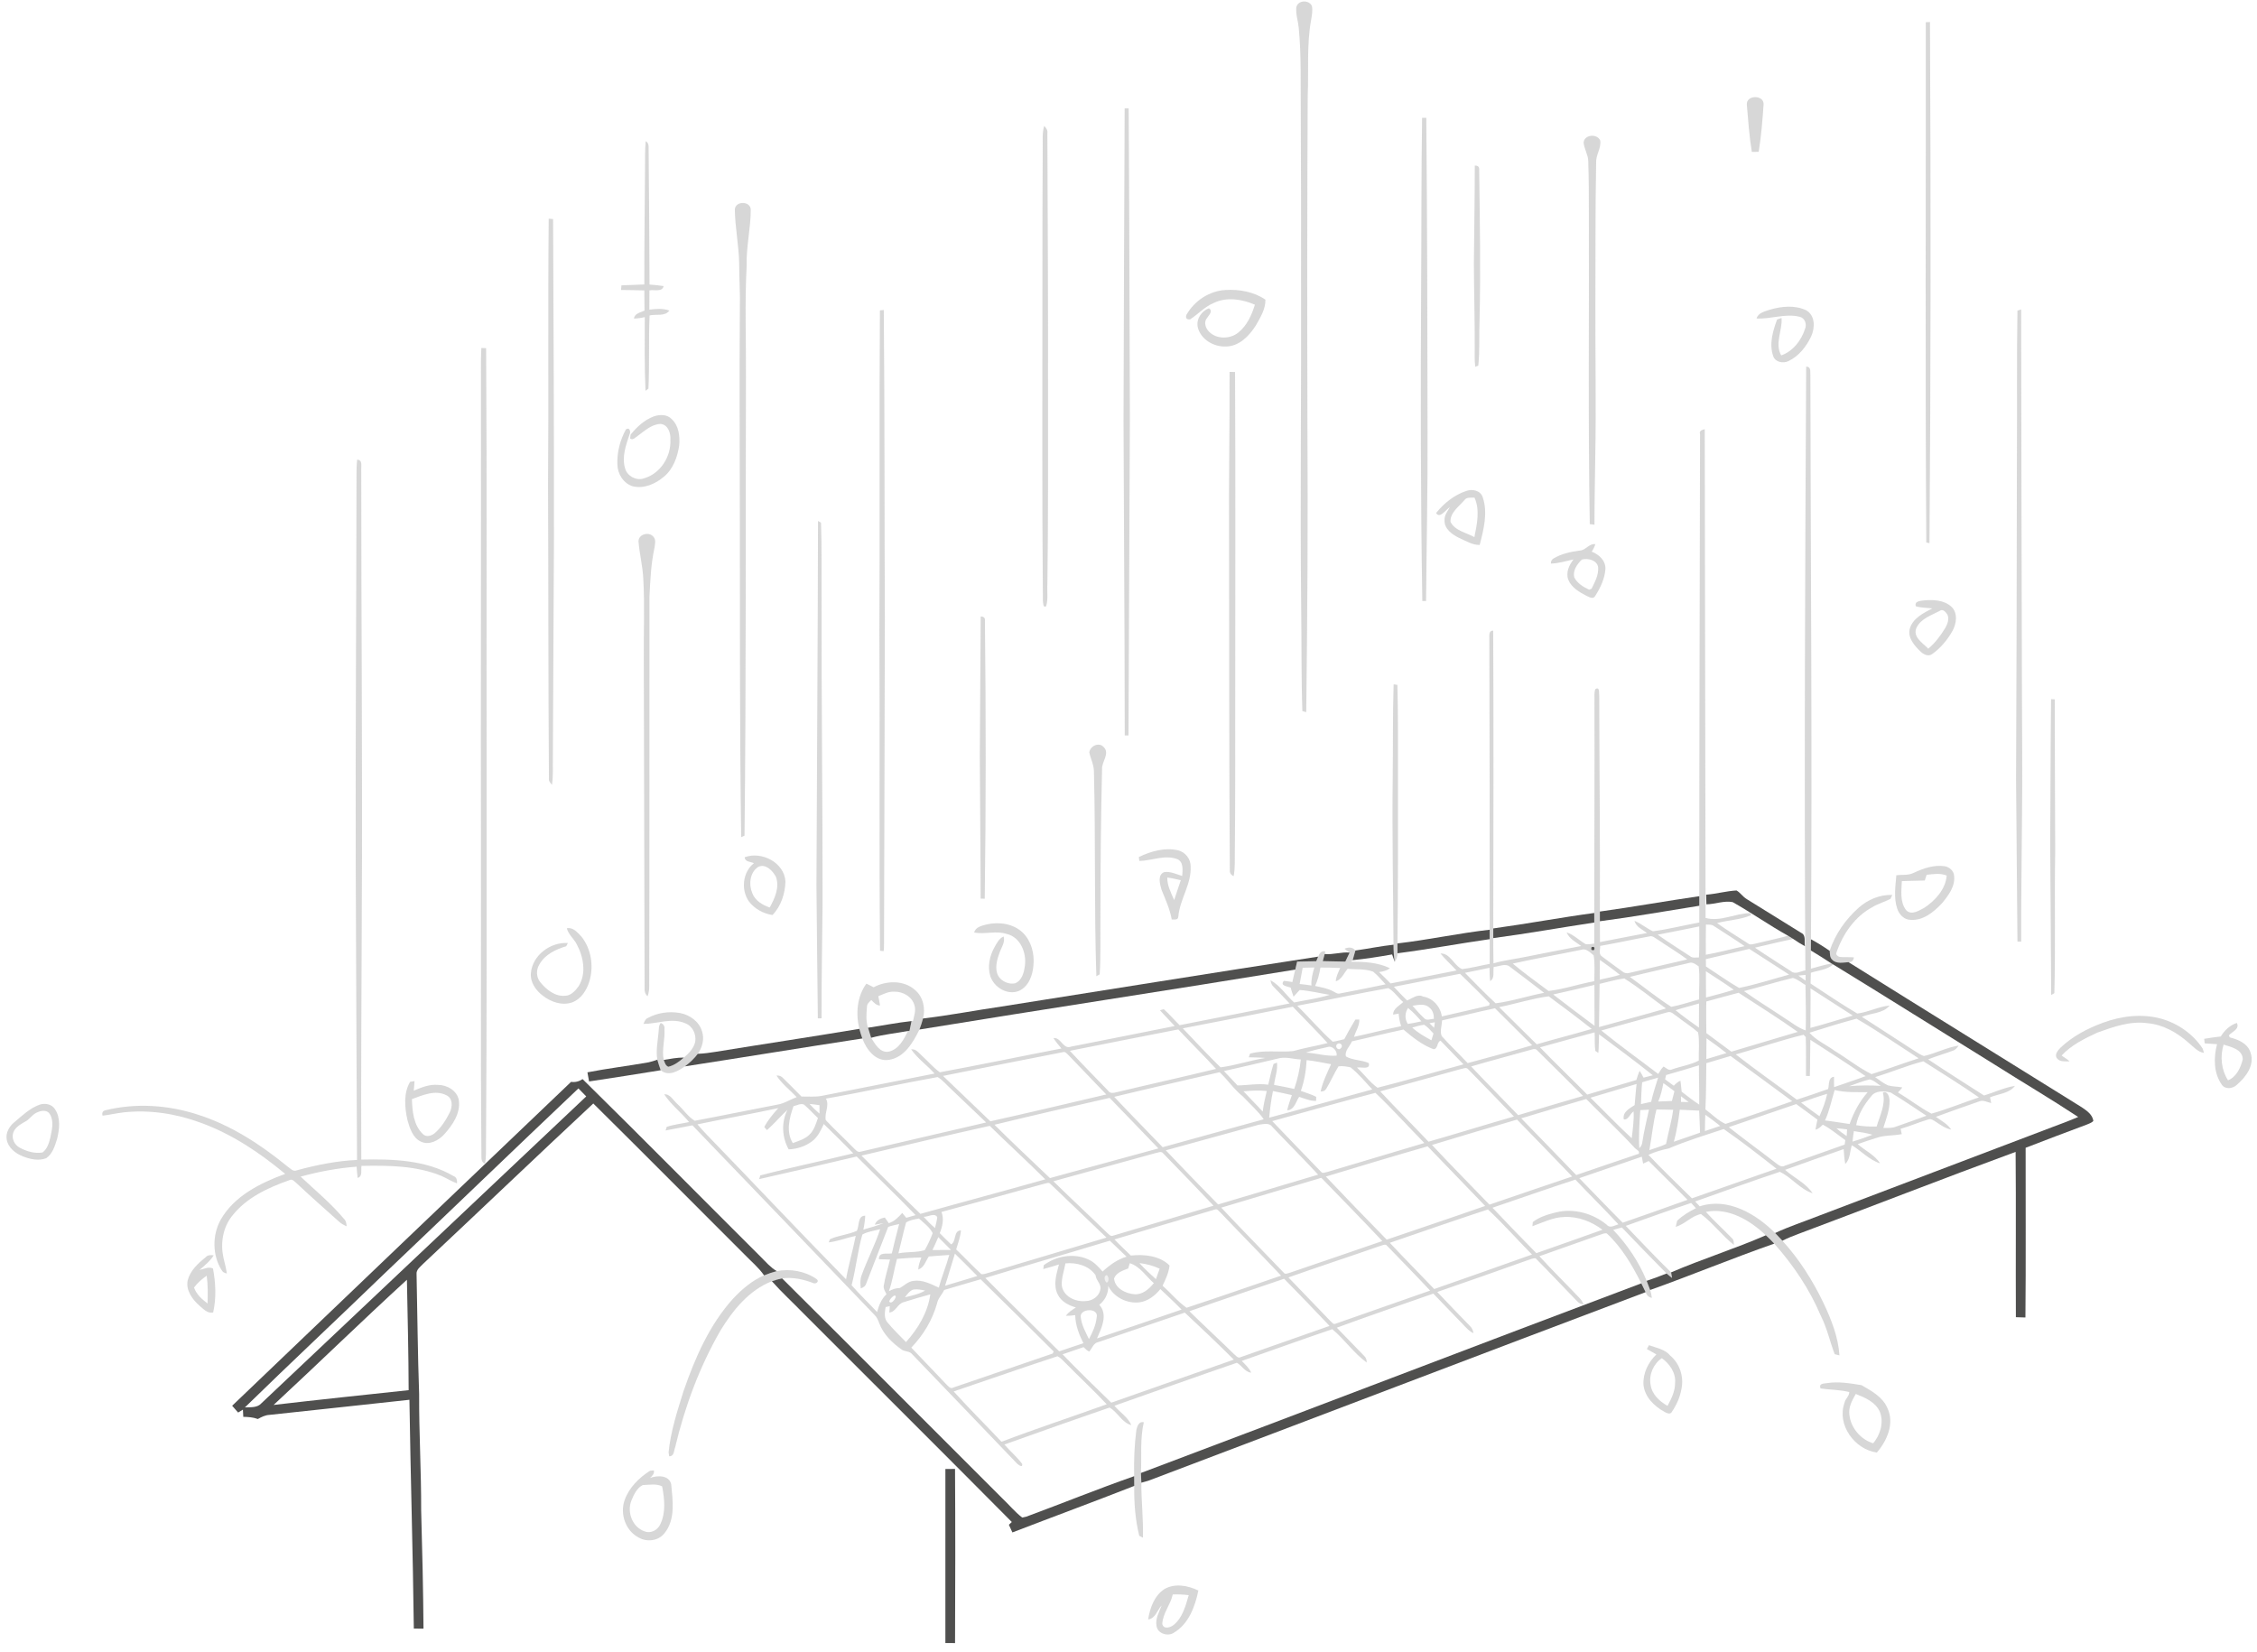<?xml version="1.0" encoding="UTF-8" ?>
<!DOCTYPE svg PUBLIC "-//W3C//DTD SVG 1.1//EN" "http://www.w3.org/Graphics/SVG/1.1/DTD/svg11.dtd">
<svg width="1206pt" height="883pt" viewBox="0 0 1206 883" version="1.1" xmlns="http://www.w3.org/2000/svg">
<g id="#bbbbbb94">
<path fill="#bbbbbb" opacity="0.58" d=" M 692.66 4.02 C 693.33 0.04 699.42 -0.30 701.00 3.22 C 701.46 5.57 701.03 7.97 700.65 10.30 C 698.13 23.73 699.34 37.44 698.77 51.01 C 698.43 109.69 698.47 168.37 698.61 227.05 C 698.93 278.22 698.61 329.40 697.97 380.57 C 697.45 380.43 696.42 380.14 695.91 380.00 C 695.26 361.36 695.55 342.66 695.26 324.00 C 694.67 266.34 695.39 208.67 695.21 151.00 C 695.23 120.67 695.22 90.34 695.05 60.01 C 694.87 44.94 695.41 29.84 693.96 14.82 C 693.62 11.21 692.32 7.67 692.66 4.02 Z" />
<path fill="#bbbbbb" opacity="0.58" d=" M 1029.01 11.88 C 1029.58 11.85 1030.70 11.80 1031.26 11.77 C 1031.72 104.59 1031.72 197.42 1030.99 290.24 C 1030.56 290.15 1029.71 289.99 1029.29 289.90 C 1028.67 197.24 1029.12 104.55 1029.01 11.88 Z" />
<path fill="#bbbbbb" opacity="0.58" d=" M 933.40 55.94 C 932.96 50.57 942.79 50.55 942.35 55.93 C 941.77 64.35 941.06 72.80 939.74 81.14 C 938.50 81.17 937.28 81.19 936.07 81.18 C 934.69 72.83 934.14 64.36 933.40 55.94 Z" />
<path fill="#bbbbbb" opacity="0.58" d=" M 600.95 57.91 C 601.48 57.91 602.56 57.91 603.09 57.91 C 603.50 112.93 603.49 167.97 603.74 223.00 C 603.54 279.67 603.21 336.34 603.00 393.01 C 602.50 393.01 601.50 393.01 601.00 393.01 C 600.96 337.00 600.51 281.00 600.34 225.00 C 600.55 169.31 600.63 113.61 600.95 57.91 Z" />
<path fill="#bbbbbb" opacity="0.58" d=" M 759.88 62.97 C 760.44 62.97 761.56 62.97 762.12 62.97 C 762.63 118.64 762.75 174.32 762.79 230.00 C 762.95 260.39 762.27 290.78 762.00 321.17 C 761.50 321.17 760.50 321.17 760.00 321.17 C 759.08 265.12 759.05 209.05 759.37 152.99 C 759.58 122.99 759.42 92.98 759.88 62.97 Z" />
<path fill="#bbbbbb" opacity="0.58" d=" M 557.95 67.29 C 558.96 68.30 559.88 69.53 559.65 71.05 C 559.84 117.70 560.09 164.35 560.00 211.00 C 559.98 244.66 560.14 278.32 559.66 311.98 C 559.39 315.93 560.16 320.05 559.02 323.87 C 557.32 325.25 557.38 321.89 557.26 320.93 C 556.73 264.29 557.05 207.65 557.00 151.00 C 556.96 127.00 557.05 103.00 557.17 79.00 C 557.26 75.09 556.78 71.09 557.95 67.29 Z" />
<path fill="#bbbbbb" opacity="0.58" d=" M 846.19 76.21 C 846.45 71.83 853.60 71.26 855.08 75.18 C 855.63 79.28 852.65 82.85 852.88 86.96 C 852.40 112.31 852.58 137.66 852.48 163.00 C 852.38 190.00 852.94 217.00 852.41 243.99 C 852.28 256.12 851.97 268.25 851.99 280.38 C 851.36 280.30 850.10 280.16 849.47 280.08 C 848.54 224.73 849.19 169.36 849.00 114.01 C 848.99 104.65 849.01 95.29 848.65 85.95 C 848.54 82.54 846.48 79.57 846.19 76.21 Z" />
<path fill="#bbbbbb" opacity="0.58" d=" M 345.03 75.45 C 346.34 76.17 346.68 77.55 346.58 78.96 C 346.77 103.32 347.02 127.69 347.06 152.06 C 349.59 152.22 352.10 152.51 354.61 152.88 C 353.80 156.28 349.54 154.62 347.01 155.18 C 347.00 158.60 346.97 162.03 346.96 165.46 C 350.54 165.04 354.24 164.69 357.70 165.96 C 355.23 169.27 350.63 167.71 347.10 168.57 C 346.50 181.58 347.12 194.65 346.48 207.65 C 346.09 207.95 345.31 208.54 344.92 208.84 C 344.33 195.73 344.50 182.58 344.53 169.45 C 342.63 169.90 340.70 170.18 338.75 170.22 C 339.12 167.37 342.30 167.05 344.39 165.97 C 344.38 162.38 344.36 158.78 344.29 155.19 C 340.13 155.05 335.98 155.02 331.83 154.96 C 331.89 154.34 332.01 153.11 332.07 152.49 C 336.14 152.30 340.22 152.18 344.29 152.01 C 344.22 131.34 344.55 110.67 344.66 90.00 C 344.75 85.15 344.54 80.28 345.03 75.45 Z" />
<path fill="#bbbbbb" opacity="0.58" d=" M 788.04 88.48 C 789.81 88.43 790.59 89.26 790.38 90.98 C 790.73 117.65 791.23 144.32 790.58 170.99 C 790.23 179.11 790.79 187.32 789.90 195.39 C 789.50 195.55 788.68 195.86 788.28 196.01 C 787.86 192.69 787.99 189.33 787.99 186.00 C 788.08 171.00 787.61 156.00 787.55 141.00 C 787.71 123.49 788.02 105.99 788.04 88.48 Z" />
<path fill="#bbbbbb" opacity="0.58" d=" M 392.65 112.04 C 392.77 107.29 401.00 107.29 401.16 112.02 C 401.16 122.06 398.66 131.96 398.97 142.02 C 397.91 161.66 398.71 181.34 398.59 201.00 C 398.36 282.84 398.74 364.72 397.82 446.54 C 397.37 446.74 396.49 447.15 396.04 447.35 C 395.24 390.24 395.38 333.11 395.32 276.00 C 395.30 239.00 395.05 202.00 395.33 165.00 C 395.57 156.99 394.95 148.99 394.97 140.98 C 394.84 131.29 392.78 121.72 392.65 112.04 Z" />
<path fill="#bbbbbb" opacity="0.58" d=" M 293.19 116.86 C 293.78 116.91 294.95 117.01 295.54 117.06 C 295.82 174.04 296.05 231.02 296.00 288.01 C 295.81 327.00 295.61 366.00 295.42 405.00 C 295.31 409.79 295.68 414.62 294.93 419.37 C 294.09 418.39 293.09 417.38 293.31 415.98 C 292.93 363.65 293.05 311.33 292.84 259.00 C 293.22 211.62 292.72 164.24 293.19 116.86 Z" />
<path fill="#bbbbbb" opacity="0.58" d=" M 633.97 168.22 C 638.21 160.71 646.26 155.40 654.94 154.96 C 662.25 154.54 670.05 155.93 676.15 160.12 C 676.30 165.16 673.41 169.74 671.00 173.98 C 667.47 179.55 662.04 185.14 654.99 185.16 C 648.55 185.43 641.58 181.39 640.01 174.87 C 639.07 170.56 641.96 166.26 645.95 164.74 C 648.39 166.25 645.90 168.37 644.96 169.95 C 643.11 172.08 644.14 175.27 645.90 177.11 C 649.90 181.39 657.26 181.33 661.68 177.71 C 666.33 174.00 668.82 168.36 670.54 162.82 C 663.74 159.91 655.67 158.53 648.75 161.81 C 643.83 163.77 640.28 167.85 635.92 170.67 C 634.01 170.81 633.36 170.00 633.97 168.22 Z" />
<path fill="#bbbbbb" opacity="0.58" d=" M 945.73 165.48 C 951.94 163.65 959.05 162.96 965.06 165.78 C 969.98 168.49 969.87 175.17 967.81 179.69 C 965.24 185.14 961.23 190.31 955.68 192.94 C 952.82 194.37 948.54 193.56 947.48 190.24 C 945.21 183.83 947.33 176.86 949.56 170.75 C 950.16 170.54 951.35 170.11 951.95 169.90 C 952.51 176.55 948.14 183.58 951.77 189.92 C 958.05 187.72 962.52 181.92 964.50 175.74 C 965.56 173.25 964.47 169.97 961.68 169.30 C 954.02 167.34 946.31 170.62 938.60 170.19 C 939.52 167.03 943.05 166.46 945.73 165.48 Z" />
<path fill="#bbbbbb" opacity="0.58" d=" M 470.17 165.85 C 470.69 165.80 471.72 165.71 472.24 165.67 C 472.74 220.77 472.56 275.89 472.81 331.00 C 472.73 387.33 472.50 443.66 472.38 499.99 C 472.36 502.75 472.46 505.51 472.20 508.26 C 471.71 508.21 470.73 508.12 470.24 508.07 C 469.67 451.39 470.24 394.68 469.89 338.00 C 470.20 280.61 469.75 223.22 470.17 165.85 Z" />
<path fill="#bbbbbb" opacity="0.58" d=" M 1078.00 165.97 C 1078.50 165.82 1079.49 165.52 1079.98 165.37 C 1080.11 232.25 1080.16 299.12 1080.39 366.00 C 1080.42 389.67 1080.73 413.33 1080.43 437.00 C 1080.29 459.06 1079.93 481.11 1080.00 503.17 C 1079.50 503.18 1078.50 503.18 1078.00 503.19 C 1077.71 474.46 1077.47 445.73 1077.26 417.00 C 1077.52 358.67 1077.65 300.33 1077.72 242.00 C 1077.87 216.66 1077.59 191.30 1078.00 165.97 Z" />
<path fill="#bbbbbb" opacity="0.58" d=" M 257.20 185.97 C 257.84 185.99 259.11 186.02 259.75 186.04 C 260.25 259.02 259.87 332.01 260.02 405.00 C 259.96 474.00 260.21 543.01 259.69 612.01 C 259.68 615.29 259.78 618.60 259.17 621.84 C 256.65 620.93 257.38 618.12 257.23 616.04 C 256.78 563.70 257.09 511.35 257.00 459.00 C 256.84 375.00 257.08 291.00 257.00 207.00 C 257.06 199.99 256.82 192.97 257.20 185.97 Z" />
<path fill="#bbbbbb" opacity="0.58" d=" M 965.10 195.94 C 967.99 195.84 967.15 199.07 967.35 200.97 C 967.54 301.29 968.35 401.60 967.68 501.92 C 967.63 503.92 967.61 505.92 967.62 507.93 C 967.62 511.16 967.60 514.40 967.64 517.64 C 971.30 516.70 974.91 515.51 978.66 514.87 L 979.54 515.39 C 976.25 518.29 971.62 518.50 967.62 519.82 C 967.56 521.74 967.51 523.66 967.47 525.59 C 975.71 531.02 983.92 536.55 992.40 541.61 C 998.31 540.93 1003.72 537.86 1009.70 537.36 C 1006.13 541.68 999.74 541.30 994.88 543.36 C 1004.32 549.52 1013.84 555.55 1023.26 561.74 C 1024.78 562.68 1026.28 563.75 1028.02 564.32 C 1034.33 562.91 1040.13 559.72 1046.56 558.75 C 1045.76 559.93 1044.83 561.11 1043.40 561.49 C 1039.06 563.12 1034.58 564.37 1030.28 566.10 C 1040.14 572.67 1050.15 579.02 1060.14 585.41 C 1065.66 583.75 1070.92 581.16 1076.66 580.27 C 1073.55 584.38 1067.81 584.54 1063.35 586.38 C 1063.54 587.40 1063.75 588.43 1063.97 589.47 C 1061.86 589.01 1059.69 587.63 1057.54 588.58 C 1049.81 591.27 1042.09 593.96 1034.42 596.81 C 1037.30 598.88 1040.59 600.60 1042.62 603.64 C 1039.54 603.03 1037.00 601.20 1034.45 599.51 C 1033.16 598.76 1031.82 597.53 1030.25 598.25 C 1025.29 599.70 1020.55 601.80 1015.58 603.21 C 1015.77 604.15 1015.96 605.10 1016.17 606.05 C 1011.59 607.00 1006.76 606.50 1002.34 608.18 C 999.08 609.18 995.85 610.25 992.65 611.40 C 996.56 614.89 1001.73 617.10 1004.58 621.67 C 998.77 619.82 994.62 615.06 989.50 611.99 C 988.39 615.33 988.71 619.38 985.99 621.98 C 985.52 619.35 985.29 616.71 985.15 614.06 C 974.71 617.75 964.23 621.34 953.82 625.14 C 958.64 629.41 964.95 632.21 968.57 637.68 C 961.77 635.47 957.37 629.18 951.03 626.20 C 935.88 631.22 920.85 636.70 905.80 642.04 C 906.59 642.90 907.41 643.77 908.23 644.64 C 923.16 639.73 938.23 648.61 948.52 658.90 C 949.82 660.25 951.12 661.62 952.40 663.01 C 961.30 672.78 968.46 684.03 974.19 695.92 C 978.42 704.87 982.24 714.28 982.89 724.28 C 982.26 724.12 980.99 723.80 980.35 723.65 C 977.74 716.82 976.23 709.59 972.90 703.05 C 966.91 688.90 958.23 676.02 948.05 664.57 C 946.60 663.02 945.11 661.52 943.55 660.10 C 935.11 652.08 923.61 645.19 911.52 647.59 C 915.92 652.51 920.85 656.92 925.43 661.67 C 926.54 662.54 926.43 663.99 926.47 665.27 C 920.18 660.23 915.32 653.59 908.89 648.75 C 903.78 649.76 900.35 654.20 895.40 655.58 C 895.59 654.77 895.98 653.15 896.17 652.35 C 899.06 649.50 902.61 647.46 906.20 645.64 C 905.34 644.70 904.49 643.76 903.66 642.83 C 891.95 646.75 880.33 650.93 868.71 655.08 C 876.73 663.41 884.64 671.86 892.93 679.93 C 893.10 680.91 893.28 681.91 893.45 682.92 C 892.44 682.13 891.45 681.35 890.51 680.52 C 882.47 672.41 874.52 664.20 866.63 655.94 C 865.07 656.35 863.52 656.77 861.99 657.20 C 869.51 665.11 875.75 674.30 879.86 684.45 C 880.50 686.07 881.13 687.69 881.74 689.34 C 882.20 690.70 882.50 692.10 882.64 693.56 C 880.91 693.23 879.86 692.07 879.31 690.50 C 878.54 688.93 877.79 687.35 877.01 685.79 C 872.14 676.12 866.60 666.55 858.57 659.12 C 857.24 658.80 856.00 659.58 854.77 659.90 C 844.04 663.75 833.27 667.45 822.55 671.29 C 829.60 678.96 837.02 686.28 844.19 693.83 C 845.09 694.76 845.65 695.93 846.21 697.10 C 844.85 696.88 843.58 696.37 842.69 695.32 C 835.26 687.71 828.01 679.92 820.51 672.38 C 819.06 672.28 817.72 672.99 816.38 673.40 C 800.26 679.12 784.15 684.84 767.98 690.40 C 773.71 696.53 779.59 702.50 785.41 708.55 C 786.53 709.56 787.09 710.95 787.35 712.44 C 784.75 711.24 782.96 708.98 781.02 706.99 C 775.99 701.73 770.88 696.55 765.87 691.27 C 748.66 697.27 731.42 703.21 714.30 709.48 C 719.13 714.41 723.92 719.37 728.71 724.34 C 729.81 725.30 730.37 726.61 730.26 728.09 C 723.33 723.06 718.46 715.73 711.90 710.29 C 695.72 715.77 679.64 721.60 663.51 727.25 C 665.39 729.16 667.45 730.99 668.55 733.52 C 665.17 733.16 663.62 729.77 660.91 728.23 C 639.04 735.72 617.28 743.54 595.47 751.19 C 598.39 754.72 602.67 757.24 604.53 761.56 C 599.46 760.24 597.24 754.63 592.89 752.17 C 574.10 758.60 555.38 765.25 536.68 771.92 C 539.73 775.48 543.42 778.49 546.18 782.28 C 546.66 784.99 543.33 782.22 542.67 781.29 C 524.28 762.03 505.81 742.86 487.38 723.64 C 486.02 721.88 483.50 722.39 481.81 721.18 C 476.72 717.59 471.98 712.98 469.78 707.02 C 469.20 705.45 468.56 703.87 467.33 702.71 C 434.84 668.97 402.50 635.08 369.99 601.35 C 365.20 602.23 360.44 603.26 355.64 604.09 C 355.80 603.60 356.11 602.64 356.26 602.16 C 360.14 600.88 364.23 600.47 368.21 599.60 C 363.96 594.47 358.58 590.31 354.88 584.75 C 358.20 584.57 359.78 588.09 362.00 589.99 C 365.14 592.86 367.62 596.77 371.25 598.91 C 385.99 596.18 400.66 593.08 415.39 590.28 C 419.09 589.70 422.23 587.53 425.70 586.28 C 422.09 582.45 417.80 579.19 414.89 574.75 C 416.37 574.59 417.68 575.19 418.64 576.32 C 421.88 579.49 425.10 582.70 428.25 585.96 C 431.92 585.92 435.65 586.28 439.28 585.57 C 459.30 581.58 479.33 577.62 499.36 573.69 C 495.38 569.20 490.30 565.72 486.87 560.76 C 489.48 560.37 491.01 562.78 492.75 564.27 C 495.92 567.15 498.71 570.51 502.20 573.00 C 523.90 569.02 545.50 564.46 567.17 560.30 C 565.66 558.50 564.13 556.72 562.91 554.73 C 567.00 554.18 568.08 561.02 572.32 559.29 C 590.76 555.59 609.25 552.07 627.69 548.29 C 625.11 545.44 622.36 542.75 619.83 539.87 C 620.34 539.72 621.34 539.42 621.85 539.27 C 624.85 541.93 627.44 545.03 630.32 547.84 C 649.89 543.91 669.50 540.12 689.08 536.22 C 686.32 533.21 683.40 530.36 680.60 527.40 C 679.55 526.46 679.05 525.16 678.88 523.81 C 684.01 526.59 687.22 531.82 691.49 535.69 C 697.83 534.38 704.31 533.58 710.50 531.62 C 705.15 530.76 699.84 529.39 694.44 529.04 C 693.32 530.20 692.33 531.47 691.20 532.62 C 690.61 531.01 690.11 529.38 689.63 527.75 C 687.89 527.04 683.73 526.79 686.01 524.15 C 687.53 524.25 689.04 524.54 690.56 524.78 C 691.01 522.55 691.60 520.34 692.12 518.13 C 692.43 516.70 692.76 515.28 693.09 513.87 C 696.50 513.81 699.91 513.76 703.33 513.64 C 703.58 513.03 704.09 511.81 704.34 511.20 C 704.98 509.52 706.10 507.84 708.17 508.46 L 707.83 509.80 C 707.48 511.06 707.14 512.33 706.82 513.61 C 710.83 513.70 714.84 513.81 718.86 513.86 C 719.63 512.25 720.40 510.65 721.15 509.03 C 720.19 508.38 719.27 507.70 718.39 506.99 C 720.50 506.07 722.68 506.00 724.25 507.92 C 723.76 509.64 723.30 511.37 722.78 513.09 C 722.55 513.31 722.08 513.74 721.84 513.96 C 728.89 513.89 736.20 514.26 742.67 517.38 C 741.03 518.77 738.94 519.16 736.89 519.45 C 738.98 521.42 741.02 523.46 743.03 525.52 C 754.80 523.31 766.54 520.91 778.29 518.60 C 775.44 515.55 772.33 512.75 769.69 509.52 C 774.98 509.31 776.83 515.95 781.24 517.88 C 786.21 517.29 791.07 515.97 796.00 515.08 C 795.98 510.67 796.00 506.27 796.00 501.87 C 795.99 500.18 795.99 498.50 795.99 496.82 C 796.05 444.86 795.92 392.89 795.80 340.92 C 795.81 339.26 795.53 336.95 797.87 336.99 C 798.13 390.03 798.01 443.08 797.91 496.13 C 797.88 497.85 797.88 499.57 797.91 501.30 C 797.95 505.79 797.89 510.29 798.02 514.79 C 803.98 513.05 810.17 512.43 816.23 511.12 C 825.78 509.26 835.32 507.28 844.90 505.53 C 842.03 503.42 838.53 501.69 837.09 498.23 C 840.98 499.49 843.83 502.56 847.32 504.55 C 848.83 504.77 850.34 504.37 851.86 504.25 C 851.87 500.49 851.86 496.73 851.88 492.98 C 851.88 491.27 851.87 489.57 851.87 487.87 C 851.84 449.90 852.13 411.94 851.97 373.97 C 852.01 372.09 851.81 370.16 852.37 368.35 C 854.94 366.50 854.32 370.45 854.54 371.98 C 854.59 410.36 855.06 448.74 854.87 487.11 C 854.84 488.83 854.84 490.55 854.87 492.29 C 854.90 496.00 854.87 499.71 854.94 503.43 C 863.33 501.87 871.69 500.08 880.09 498.56 C 877.56 496.71 874.22 495.37 873.35 492.06 C 876.88 493.50 879.78 496.07 883.22 497.67 C 891.54 496.57 899.73 494.47 908.00 492.97 C 907.98 489.98 907.98 487.00 908.00 484.02 C 907.99 482.30 907.99 480.60 908.00 478.90 C 907.96 396.60 908.28 314.31 908.40 232.01 C 907.81 230.12 909.47 229.74 910.91 229.35 C 911.01 316.40 911.24 403.47 911.36 490.52 C 919.32 492.73 927.15 488.04 935.16 487.94 L 935.79 489.00 C 930.13 491.55 923.51 491.61 917.49 493.28 C 922.81 497.12 928.44 500.52 933.95 504.09 C 935.13 505.16 936.70 504.46 938.07 504.24 C 943.85 502.81 949.69 501.63 955.43 500.03 C 956.37 500.57 957.29 501.15 958.21 501.77 C 951.34 503.12 944.55 504.87 937.73 506.41 C 944.05 510.75 950.59 514.78 957.01 518.99 C 959.31 520.94 962.16 518.93 964.68 518.56 C 964.00 411.03 964.56 303.48 965.10 195.94 M 911.54 494.08 C 911.40 499.45 911.51 504.82 911.50 510.20 C 918.47 508.97 925.31 507.10 932.22 505.59 C 926.90 501.92 921.41 498.51 916.01 494.98 C 914.73 493.91 913.05 494.15 911.54 494.08 M 885.77 499.47 C 891.40 503.48 897.26 507.14 903.04 510.94 C 904.37 512.10 906.19 511.59 907.81 511.64 C 908.15 506.13 907.96 500.59 907.97 495.07 C 900.59 496.62 893.18 498.04 885.77 499.47 M 881.38 500.39 C 872.57 502.00 863.82 503.94 855.01 505.49 C 855.16 507.31 854.08 509.78 855.90 511.04 C 859.51 513.78 863.19 516.44 866.86 519.10 C 867.97 520.08 869.47 520.33 870.88 519.85 C 881.11 517.46 891.34 515.09 901.56 512.69 C 896.49 508.92 891.04 505.71 885.84 502.13 C 884.43 501.38 883.11 499.86 881.38 500.39 M 850.42 506.11 C 849.96 507.50 850.43 508.01 851.83 507.64 C 852.27 506.23 851.80 505.72 850.42 506.11 M 844.80 507.57 C 832.65 510.08 820.43 512.23 808.32 514.92 C 814.50 520.04 821.01 524.79 827.47 529.56 C 835.70 528.61 843.72 525.80 851.92 524.32 C 851.87 519.72 852.34 515.04 851.54 510.50 C 849.61 509.00 847.50 506.53 844.80 507.57 M 911.50 512.54 C 911.51 513.84 911.53 515.14 911.57 516.45 C 917.43 520.31 923.17 524.39 929.24 527.93 C 938.25 526.16 947.09 523.21 956.00 520.81 C 948.93 516.19 941.82 511.66 934.73 507.08 C 927.00 508.95 919.22 510.65 911.50 512.54 M 854.90 512.96 C 854.81 516.48 854.76 520.00 854.79 523.53 C 858.40 522.76 862.01 521.96 865.57 520.93 C 862.13 518.13 858.51 515.55 854.90 512.96 M 902.46 514.61 C 891.94 517.09 881.38 519.43 870.89 522.02 C 878.28 527.33 885.36 533.16 893.04 538.03 C 898.08 537.10 902.94 535.38 907.90 534.07 C 907.75 528.19 908.42 522.23 907.67 516.40 C 906.14 515.37 904.42 513.87 902.46 514.61 M 798.15 516.70 C 797.67 519.22 798.87 522.70 796.25 524.27 C 795.95 521.91 795.94 519.54 795.91 517.17 C 791.54 518.14 787.15 518.91 782.79 519.86 C 788.16 525.37 793.55 530.89 799.18 536.13 C 807.91 535.05 816.40 532.18 825.07 530.54 C 819.17 525.89 813.12 521.42 807.14 516.88 C 804.61 514.43 801.12 516.52 798.15 516.70 M 696.08 517.15 C 695.51 520.03 694.94 522.92 694.44 525.82 C 696.54 526.02 698.65 526.31 700.75 526.63 C 700.52 523.32 701.38 520.13 702.31 517.00 C 700.22 517.01 698.15 517.08 696.08 517.15 M 705.54 517.04 C 705.01 520.42 704.15 523.75 702.72 526.87 C 705.95 527.58 709.29 528.13 712.24 529.69 C 713.41 530.23 714.57 531.30 715.98 530.89 C 724.11 529.31 732.26 527.75 740.36 526.01 C 738.22 523.70 736.21 521.25 733.76 519.26 C 729.42 517.56 724.61 518.17 720.06 517.69 C 718.13 520.06 716.87 523.39 713.76 524.43 C 713.88 521.86 715.11 519.58 716.12 517.27 C 712.59 517.14 709.07 516.98 705.54 517.04 M 911.52 519.01 C 911.59 523.68 911.62 528.36 911.60 533.04 C 916.55 531.74 921.53 530.49 926.40 528.89 C 921.55 525.43 916.49 522.29 911.52 519.01 M 744.80 527.31 C 747.07 529.81 749.43 532.23 751.83 534.61 C 754.58 533.62 757.36 530.94 760.39 532.53 C 765.71 533.41 769.67 537.89 770.44 543.15 C 778.88 541.26 787.29 539.29 795.71 537.32 C 795.77 537.01 795.89 536.40 795.95 536.10 C 790.83 530.72 785.45 525.58 780.15 520.37 C 768.36 522.64 756.59 525.04 744.80 527.31 M 960.96 521.32 C 962.22 522.23 963.50 523.14 964.80 524.04 C 964.79 523.27 964.79 521.73 964.79 520.96 C 963.50 521.07 962.22 521.19 960.96 521.32 M 854.73 525.74 C 854.60 533.44 854.55 541.15 854.41 548.85 C 866.33 545.50 878.31 542.37 890.20 538.91 C 882.75 533.59 875.66 527.67 867.91 522.86 C 863.44 523.41 859.11 524.78 854.73 525.74 M 931.88 529.63 C 938.81 534.60 946.11 539.05 953.20 543.80 C 957.04 546.15 960.54 549.18 964.87 550.65 C 965.08 542.56 964.85 534.46 964.73 526.37 C 962.50 525.10 960.50 523.23 957.99 522.59 C 949.23 524.69 940.61 527.37 931.88 529.63 M 829.93 531.42 C 837.22 537.08 844.60 542.64 852.02 548.15 C 851.98 540.87 852.02 533.59 851.96 526.31 C 844.63 528.08 837.29 529.82 829.93 531.42 M 693.20 537.43 C 699.59 543.75 705.45 550.65 712.12 556.67 C 714.20 556.38 716.23 555.80 718.29 555.32 C 720.16 551.77 722.13 548.26 724.22 544.84 C 724.74 544.83 725.80 544.81 726.33 544.80 C 726.50 548.12 724.43 550.98 723.51 554.07 C 731.92 552.28 740.24 550.06 748.67 548.37 C 748.02 546.17 747.48 543.94 747.35 541.66 C 746.36 541.84 745.38 542.03 744.41 542.20 C 744.34 538.92 747.74 537.46 749.79 535.46 C 747.00 533.16 744.98 529.72 741.81 528.04 C 725.56 530.90 709.43 534.49 693.20 537.43 M 967.42 528.17 C 967.54 535.21 967.34 542.25 967.36 549.30 C 974.97 547.31 982.45 544.87 990.01 542.70 C 982.46 537.89 974.96 532.99 967.42 528.17 M 911.75 535.17 C 911.60 540.80 911.71 546.43 911.77 552.06 C 916.18 555.43 920.71 558.63 925.13 561.99 C 936.95 558.47 948.78 554.98 960.59 551.42 C 950.32 544.08 939.56 537.43 928.99 530.51 C 923.22 531.96 917.51 533.67 911.75 535.17 M 801.07 538.19 C 807.78 544.78 814.39 551.47 821.12 558.05 C 830.88 555.21 840.75 552.73 850.51 549.84 C 842.97 543.89 835.29 538.10 827.55 532.41 C 818.65 533.56 809.91 536.42 801.07 538.19 M 895.31 539.83 C 899.32 543.12 903.58 546.11 907.80 549.14 C 907.81 544.84 907.85 540.54 907.85 536.24 C 903.67 537.46 899.45 538.51 895.31 539.83 M 754.76 537.45 C 756.71 539.74 758.72 541.99 760.93 544.05 C 762.26 545.69 764.44 544.40 766.18 544.46 C 766.21 542.17 765.61 539.77 763.67 538.37 C 761.23 536.09 757.68 537.06 754.76 537.45 M 632.02 549.52 C 638.65 556.55 645.28 563.59 652.16 570.36 C 660.24 569.36 668.07 566.61 676.15 565.35 C 673.19 565.07 670.22 565.10 667.27 565.00 C 667.44 564.52 667.77 563.55 667.93 563.07 C 675.39 560.87 683.35 562.46 690.96 561.68 C 697.02 559.93 703.26 558.98 709.37 557.39 C 703.36 550.74 696.97 544.45 690.79 537.96 C 671.21 541.86 651.63 545.79 632.02 549.52 M 752.37 538.66 C 750.61 541.29 750.56 544.47 752.23 547.16 C 754.68 546.84 757.09 546.31 759.50 545.77 C 757.29 543.23 755.02 540.73 752.37 538.66 M 770.53 545.29 C 770.48 548.02 769.30 551.04 770.34 553.62 C 774.76 558.62 779.67 563.19 784.22 568.10 C 795.72 565.00 807.25 561.94 818.68 558.56 C 812.06 551.98 805.42 545.41 798.83 538.80 C 789.35 540.79 779.97 543.18 770.53 545.29 M 855.64 550.67 C 865.52 558.74 875.92 566.16 886.07 573.90 C 886.93 572.52 887.72 571.07 888.89 569.92 C 890.34 570.66 891.75 572.42 893.53 571.43 C 898.22 569.77 903.32 569.04 907.73 566.75 C 907.59 561.74 908.24 556.55 907.35 551.66 C 903.77 548.54 899.72 546.01 896.00 543.08 C 894.46 542.14 892.99 540.25 891.00 540.95 C 879.19 544.09 867.42 547.41 855.64 550.67 M 966.86 551.86 C 970.56 556.08 975.93 558.30 980.39 561.61 C 987.01 565.59 993.13 570.60 1000.03 573.99 C 1008.48 571.39 1016.76 568.24 1025.19 565.53 C 1014.20 558.39 1003.33 550.94 992.04 544.36 C 983.59 546.64 975.20 549.20 966.86 551.86 M 763.79 546.77 C 764.60 547.60 765.43 548.43 766.30 549.24 C 766.40 548.50 766.59 547.02 766.69 546.28 C 765.97 546.40 764.52 546.64 763.79 546.77 M 754.61 549.11 C 757.64 551.92 761.25 553.96 764.87 555.92 C 765.22 554.70 765.58 553.48 765.96 552.27 C 764.36 550.65 762.93 548.78 760.96 547.61 C 758.79 547.89 756.69 548.51 754.61 549.11 M 571.66 561.53 C 578.35 568.77 585.32 575.75 592.13 582.87 C 593.18 584.51 595.17 584.03 596.76 583.63 C 614.40 579.39 632.14 575.50 649.77 571.19 C 643.22 564.00 636.23 557.22 629.61 550.10 C 610.28 553.85 590.98 557.69 571.66 561.53 M 722.38 556.47 C 721.34 559.07 718.28 561.68 719.20 564.55 C 722.89 566.68 727.49 566.33 731.38 568.08 C 732.39 571.89 727.29 570.03 725.08 570.48 C 728.84 573.96 731.89 578.25 736.05 581.27 C 751.44 577.40 766.67 572.87 782.00 568.78 C 777.88 564.61 773.86 560.33 769.76 556.14 C 767.66 556.79 768.52 560.58 765.97 560.67 C 759.90 558.40 754.79 554.29 749.92 550.17 C 740.70 552.09 731.58 554.46 722.38 556.47 M 822.88 559.68 C 831.14 568.24 839.77 576.44 848.12 584.92 C 856.88 582.33 865.62 579.69 874.39 577.11 C 874.87 575.45 875.39 573.79 876.11 572.22 C 876.88 573.38 877.58 574.60 878.19 575.87 C 879.85 575.45 881.50 575.01 883.18 574.61 C 873.79 567.06 864.07 559.94 854.43 552.73 C 854.33 556.03 854.34 559.34 854.05 562.64 C 853.66 562.37 852.86 561.84 852.46 561.58 C 851.95 558.30 852.25 554.96 852.07 551.67 C 842.32 554.28 832.60 556.97 822.88 559.68 M 927.50 563.46 C 938.16 571.79 949.26 579.54 960.10 587.64 C 965.71 585.84 971.28 583.92 976.84 581.95 C 977.48 579.62 976.74 575.76 979.98 575.40 C 980.00 577.24 980.01 579.09 980.01 580.94 C 985.60 578.93 991.29 577.19 996.84 575.06 C 987.16 568.37 977.24 562.01 967.33 555.65 C 967.17 562.11 967.28 568.58 967.07 575.04 C 966.55 575.02 965.52 574.97 965.00 574.95 C 964.92 568.02 965.15 561.09 964.88 554.18 C 964.59 553.88 964.01 553.26 963.72 552.95 C 951.52 555.91 939.59 560.04 927.50 563.46 M 911.83 554.84 C 911.76 558.55 911.75 562.26 911.76 565.98 C 915.35 564.91 918.94 563.85 922.52 562.74 C 919.03 560.01 915.47 557.36 911.83 554.84 M 714.41 558.08 C 713.05 559.28 715.18 561.79 716.41 560.15 C 718.12 558.75 715.86 556.51 714.41 558.08 M 709.43 559.51 C 705.51 560.35 701.59 561.22 697.79 562.49 C 703.27 562.77 708.73 564.56 714.19 564.10 C 714.72 561.69 711.94 558.60 709.43 559.51 M 817.38 561.15 C 806.96 564.13 796.46 566.80 786.09 569.89 C 794.34 578.68 802.88 587.20 811.22 595.92 C 822.78 592.48 834.32 588.97 845.90 585.63 C 837.75 577.55 829.66 569.40 821.47 561.37 C 820.41 559.94 818.70 560.86 817.38 561.15 M 503.89 574.94 C 512.29 583.07 520.83 591.04 529.19 599.20 C 549.87 594.62 570.49 589.70 591.11 584.86 C 584.48 577.85 577.70 570.98 571.07 563.98 C 570.18 563.24 569.32 561.74 567.96 562.25 C 546.59 566.44 525.23 570.63 503.89 574.94 M 911.76 568.14 C 911.63 576.37 911.68 584.60 911.26 592.83 C 914.78 595.41 918.00 598.82 921.98 600.58 C 933.93 596.77 945.79 592.59 957.64 588.46 C 946.68 580.37 935.74 572.27 924.71 564.29 C 920.39 565.57 916.08 566.85 911.76 568.14 M 682.62 565.72 C 673.08 567.95 663.56 570.24 653.99 572.35 C 656.41 574.91 658.87 577.43 661.25 580.03 C 666.73 579.97 672.18 578.85 677.66 579.64 C 678.58 575.93 679.31 572.16 680.51 568.52 C 680.97 568.35 681.88 568.01 682.34 567.84 C 682.81 571.87 681.24 575.77 680.77 579.74 C 684.38 580.36 687.97 581.14 691.56 581.90 C 693.32 576.81 694.53 571.53 695.06 566.17 C 690.92 565.98 686.71 564.46 682.62 565.72 M 698.18 566.50 C 697.89 572.08 696.98 577.66 695.09 582.94 C 697.82 584.00 700.68 584.76 703.30 586.11 C 703.29 586.66 703.26 587.75 703.24 588.30 C 700.07 588.40 697.14 587.05 694.18 586.13 C 692.40 588.73 691.60 593.23 687.78 593.31 C 688.42 590.54 689.39 587.87 690.30 585.20 C 686.95 584.40 683.57 583.74 680.20 583.03 C 679.21 587.73 678.63 592.49 678.16 597.27 C 696.56 592.38 714.89 587.21 733.25 582.17 C 729.52 578.11 725.93 573.82 721.64 570.35 C 719.53 569.94 717.34 569.51 715.21 569.83 C 712.85 573.65 711.08 577.79 708.77 581.64 C 708.13 582.82 707.10 583.36 705.67 583.26 C 706.76 578.14 709.12 573.42 711.24 568.68 C 706.89 567.88 702.57 566.98 698.18 566.50 M 1001.96 575.57 C 1004.18 577.14 1006.33 578.89 1008.84 580.01 C 1011.33 580.68 1013.96 580.62 1016.51 581.09 C 1015.77 582.03 1014.99 582.93 1014.15 583.77 C 1020.23 587.38 1025.81 591.83 1032.06 595.12 C 1040.63 592.66 1048.94 589.28 1057.40 586.42 C 1047.70 579.70 1037.67 573.45 1027.72 567.13 C 1018.99 569.39 1010.60 572.96 1001.96 575.57 M 890.26 574.47 C 890.13 575.05 889.86 576.21 889.73 576.79 C 891.28 577.90 892.83 579.03 894.36 580.18 C 895.42 579.13 896.51 578.07 897.94 577.52 C 898.21 579.45 898.39 581.41 898.56 583.36 C 901.65 585.72 904.69 588.17 907.97 590.28 C 908.05 583.28 907.77 576.28 907.80 569.28 C 901.96 571.06 896.13 572.85 890.26 574.47 M 737.50 583.20 C 745.97 592.30 754.78 601.07 763.32 610.10 C 778.57 605.74 793.71 601.00 808.96 596.63 C 800.82 588.18 792.69 579.72 784.47 571.36 C 783.42 570.02 781.57 571.24 780.25 571.36 C 766.02 575.37 751.73 579.18 737.50 583.20 M 595.37 586.12 C 603.88 595.21 612.65 604.04 621.26 613.04 C 639.24 608.01 657.27 603.15 675.26 598.12 C 672.12 593.55 667.85 589.94 664.10 585.91 C 659.38 582.17 656.07 577.08 651.70 572.96 C 632.91 577.32 614.11 581.59 595.37 586.12 M 441.33 587.07 C 443.41 590.80 440.40 594.80 441.25 598.57 C 445.92 603.60 451.04 608.22 455.81 613.16 C 457.01 614.13 458.14 616.13 459.98 615.40 C 482.30 610.22 504.63 605.05 526.94 599.82 C 520.64 593.86 514.38 587.86 508.11 581.87 C 505.77 579.74 503.75 577.22 501.04 575.55 C 481.09 579.11 461.30 583.59 441.33 587.07 M 877.46 578.36 C 877.08 582.23 876.99 586.12 876.82 590.01 C 878.63 589.61 880.45 589.21 882.27 588.79 C 883.22 584.40 884.71 580.17 885.98 575.88 C 883.12 576.64 880.28 577.50 877.46 578.36 M 988.06 580.45 C 993.67 579.92 999.33 579.94 1004.96 580.26 C 1002.99 579.07 1001.25 577.23 998.96 576.81 C 995.21 577.67 991.68 579.24 988.06 580.45 M 849.85 586.59 C 857.23 593.79 864.32 601.28 871.90 608.26 C 872.44 603.49 873.17 598.71 872.89 593.90 C 871.01 595.06 869.99 598.77 867.64 598.15 C 866.88 594.23 870.74 592.32 873.45 590.55 C 873.83 586.78 874.02 583.00 874.50 579.25 C 866.28 581.67 858.05 584.10 849.85 586.59 M 888.80 578.80 C 888.18 582.15 887.41 585.47 886.06 588.62 C 888.49 588.48 890.93 588.41 893.37 588.34 C 893.81 586.60 894.24 584.86 894.71 583.14 C 892.77 581.64 890.81 580.18 888.80 578.80 M 980.33 582.48 C 978.63 587.91 977.60 593.56 975.16 598.76 C 979.56 599.24 983.92 600.03 988.32 600.64 C 990.51 594.45 993.62 588.57 997.98 583.63 C 992.08 583.58 986.11 583.92 980.33 582.48 M 664.45 583.17 C 667.80 586.84 671.37 590.31 674.72 594.00 C 675.17 590.29 676.00 586.65 676.87 583.02 C 672.74 582.52 668.58 582.81 664.45 583.17 M 999.85 585.83 C 996.07 590.26 992.91 595.48 991.81 601.26 C 995.42 601.90 999.08 602.10 1002.75 602.01 C 1004.48 596.10 1007.72 590.11 1006.09 583.84 C 1008.66 582.77 1009.54 586.11 1009.66 588.00 C 1009.77 593.09 1007.82 597.93 1006.34 602.73 C 1008.61 602.72 1010.96 602.93 1013.13 602.04 C 1018.54 600.11 1023.98 598.25 1029.37 596.23 C 1023.02 592.06 1016.78 587.71 1010.26 583.83 C 1006.84 582.98 1002.20 582.60 999.85 585.83 M 679.81 599.09 C 688.46 608.17 697.20 617.18 705.91 626.20 C 706.70 627.34 708.19 626.40 709.25 626.27 C 726.52 621.07 743.83 616.02 761.09 610.80 C 752.34 601.90 743.97 592.59 734.95 583.99 C 716.52 588.80 698.18 594.01 679.81 599.09 M 962.39 589.19 C 965.59 591.71 968.87 594.15 972.22 596.48 C 973.90 592.61 975.50 588.68 976.31 584.52 C 971.61 585.90 966.99 587.52 962.39 589.19 M 898.21 585.82 C 898.22 586.57 898.23 588.08 898.23 588.83 C 899.58 588.86 900.95 588.90 902.32 588.92 C 900.97 587.85 899.59 586.83 898.21 585.82 M 531.39 601.04 C 541.08 610.73 551.14 620.05 561.04 629.54 C 580.37 624.34 599.63 618.88 618.97 613.69 C 610.29 604.68 601.64 595.65 592.92 586.69 C 572.38 591.35 551.85 596.06 531.39 601.04 M 812.87 597.61 C 822.63 607.73 832.49 617.75 842.23 627.91 C 853.37 624.12 864.50 620.28 875.67 616.55 C 876.34 614.94 874.30 614.39 873.49 613.41 C 865.19 604.38 856.18 596.02 847.58 587.28 C 835.99 590.66 824.42 594.12 812.87 597.61 M 423.99 591.12 C 421.80 597.41 419.86 604.70 423.62 610.84 C 426.68 609.70 429.99 608.76 432.41 606.43 C 434.95 604.05 435.96 600.63 437.05 597.44 C 434.50 595.10 432.22 592.48 429.59 590.25 C 427.72 589.48 425.80 590.74 423.99 591.12 M 432.57 589.91 C 434.20 591.77 435.99 593.49 437.89 595.09 C 437.90 593.58 437.90 592.08 437.88 590.59 C 436.11 590.31 434.34 590.07 432.57 589.91 M 923.76 602.32 C 931.74 608.67 940.04 614.62 948.09 620.88 C 949.80 622.02 951.65 624.24 953.87 622.87 C 964.48 619.13 975.10 615.44 985.68 611.64 C 985.76 611.04 985.93 609.86 986.01 609.26 C 982.04 606.46 978.33 603.26 974.01 601.00 C 972.86 602.12 971.71 603.33 970.08 603.66 C 970.35 601.86 970.75 600.09 971.13 598.31 C 967.33 595.57 963.57 592.78 959.80 589.99 C 947.80 594.14 935.76 598.19 923.76 602.32 M 372.68 600.83 C 374.27 602.72 375.94 604.56 377.67 606.35 C 402.54 632.04 427.04 658.10 452.08 683.63 C 453.42 675.80 455.71 668.19 457.25 660.41 C 452.40 661.44 447.74 663.30 442.80 663.91 C 442.98 663.49 443.32 662.64 443.49 662.21 C 448.06 660.10 453.26 659.81 457.84 657.72 C 459.26 655.01 458.15 649.60 462.31 649.64 C 462.23 652.14 461.85 654.62 461.31 657.07 C 464.98 656.05 468.64 654.97 472.21 653.60 C 470.61 653.87 469.02 654.19 467.43 654.46 C 468.25 652.09 470.51 651.05 472.80 650.61 C 473.48 651.60 474.18 652.62 474.88 653.63 C 477.91 652.73 480.05 650.45 482.09 648.16 C 482.81 649.02 483.53 649.88 484.26 650.76 C 485.91 650.26 487.57 649.80 489.23 649.34 C 478.97 638.68 468.22 628.48 457.77 618.01 C 440.41 622.08 423.05 626.19 405.65 630.09 C 405.80 629.60 406.09 628.62 406.24 628.13 C 422.67 623.77 439.40 620.40 455.92 616.32 C 450.79 610.98 445.48 605.83 440.18 600.66 C 438.63 604.05 436.96 607.59 433.91 609.89 C 430.32 612.57 425.86 614.04 421.40 614.19 C 417.83 607.70 417.41 599.79 420.74 593.11 C 416.95 596.56 413.68 600.54 409.82 603.90 C 409.46 603.50 408.74 602.69 408.38 602.28 C 410.32 598.53 413.06 595.28 415.87 592.16 C 401.51 595.23 387.05 597.83 372.68 600.83 M 876.48 593.22 C 876.03 599.98 875.52 606.78 875.94 613.55 C 877.00 612.66 877.47 611.39 877.60 610.05 C 878.48 604.30 879.85 598.65 881.11 592.98 C 879.55 593.03 878.01 593.11 876.48 593.22 M 885.12 592.86 C 883.29 600.00 882.65 607.36 881.32 614.60 C 884.28 613.49 887.41 612.76 890.23 611.31 C 891.45 605.21 893.19 599.21 894.05 593.04 C 891.07 592.98 888.09 592.90 885.12 592.86 M 897.56 593.02 C 896.87 598.78 895.91 604.51 894.42 610.12 C 899.08 608.52 903.75 606.94 908.40 605.28 C 908.25 601.35 908.15 597.41 907.92 593.49 C 904.46 593.38 901.01 593.14 897.56 593.02 M 911.20 595.68 C 911.09 598.58 911.01 601.49 911.00 604.41 C 913.73 603.52 916.45 602.60 919.18 601.68 C 916.58 599.60 913.93 597.58 911.20 595.68 M 765.17 611.83 C 775.25 622.61 785.62 633.12 795.87 643.73 C 810.60 638.71 825.31 633.64 840.06 628.69 C 830.30 618.50 820.45 608.40 810.61 598.28 C 795.45 602.76 780.29 607.22 765.17 611.83 M 672.75 601.00 C 656.14 605.54 639.54 610.13 622.94 614.71 C 632.18 624.42 641.49 634.07 650.88 643.63 C 668.69 638.31 686.52 633.04 704.33 627.71 C 696.32 619.01 687.91 610.70 679.79 602.11 C 678.17 599.82 675.07 600.73 672.75 601.00 M 460.32 617.53 C 470.79 627.94 481.21 638.40 491.83 648.66 C 514.04 642.42 536.34 636.50 558.53 630.21 C 548.81 620.50 538.66 611.24 528.85 601.63 C 505.96 606.73 483.13 612.12 460.32 617.53 M 891.73 613.69 C 887.99 614.47 884.29 615.51 880.82 617.12 C 888.32 625.10 896.29 632.64 904.07 640.36 C 919.15 635.15 934.16 629.75 949.24 624.53 C 939.99 617.29 930.69 609.99 921.04 603.33 C 911.22 606.61 901.24 609.60 891.73 613.69 M 981.29 602.92 C 982.99 604.45 984.83 605.82 986.75 607.09 C 986.82 605.89 986.89 604.70 986.96 603.52 C 985.07 603.28 983.17 603.04 981.29 602.92 M 990.59 604.45 C 990.29 606.31 990.05 608.18 989.88 610.06 C 993.49 608.99 997.05 607.74 1000.56 606.38 C 997.30 605.41 993.93 604.96 990.59 604.45 M 708.47 628.73 C 719.19 640.06 730.06 651.27 740.98 662.43 C 758.51 656.45 776.09 650.56 793.57 644.43 C 783.33 633.81 773.09 623.19 762.84 612.57 C 744.67 617.79 726.56 623.24 708.47 628.73 M 617.38 616.20 C 599.22 621.26 581.04 626.22 562.87 631.24 C 572.27 640.46 581.94 649.42 591.38 658.61 C 592.36 659.39 593.42 661.01 594.91 660.26 C 612.76 654.97 630.63 649.71 648.44 644.29 C 639.52 634.89 630.51 625.57 621.48 616.28 C 620.46 614.92 618.67 616.05 617.38 616.20 M 843.87 629.59 C 851.62 637.51 859.24 645.55 867.07 653.39 C 878.63 649.34 890.20 645.34 901.70 641.16 C 894.89 634.13 887.84 627.35 880.95 620.42 C 879.96 620.89 878.97 621.35 877.98 621.81 C 877.81 620.89 877.45 619.04 877.27 618.12 C 866.16 622.02 854.97 625.69 843.87 629.59 M 652.57 645.33 C 663.55 657.06 674.87 668.48 685.96 680.10 C 686.74 681.24 688.17 680.32 689.19 680.13 C 705.66 674.47 722.17 668.92 738.62 663.20 C 727.88 651.81 716.95 640.61 706.03 629.40 C 688.20 634.70 670.37 639.97 652.57 645.33 M 797.50 645.38 C 805.22 653.55 813.05 661.62 820.92 669.65 C 832.70 665.47 844.52 661.42 856.27 657.15 C 850.46 652.80 843.31 649.98 835.98 650.33 C 829.88 650.43 824.44 653.29 818.84 655.26 C 818.88 654.71 818.97 653.60 819.02 653.05 C 822.63 650.22 827.24 648.88 831.66 647.82 C 841.03 645.58 851.17 648.40 858.54 654.47 C 860.26 656.59 862.73 654.78 864.78 654.24 C 857.27 646.13 849.38 638.38 841.79 630.36 C 826.97 635.18 812.27 640.38 797.50 645.38 M 557.76 632.62 C 539.54 637.64 521.34 642.74 503.08 647.63 C 504.50 651.41 503.58 655.35 502.16 658.97 C 504.18 660.96 506.12 663.04 508.21 664.97 C 511.15 663.45 509.31 657.63 513.48 657.47 C 513.17 660.99 511.93 664.31 510.93 667.68 C 515.47 672.02 519.75 676.64 524.39 680.88 C 525.72 681.07 527.00 680.44 528.28 680.15 C 549.24 673.81 570.27 667.69 591.24 661.34 C 581.25 651.76 571.25 642.19 561.24 632.63 C 560.35 631.53 558.85 632.50 557.76 632.62 M 595.51 662.32 C 598.32 665.29 601.34 668.06 604.26 670.94 C 611.33 670.16 619.71 671.01 624.93 676.24 C 624.51 680.07 622.88 683.63 621.20 687.06 C 625.57 690.86 629.31 695.56 634.03 698.83 C 650.92 693.31 667.70 687.40 684.53 681.68 C 673.82 670.33 662.84 659.23 652.09 647.91 C 651.25 647.23 650.44 645.75 649.17 646.34 C 631.27 651.61 613.38 656.95 595.51 662.32 M 742.63 664.13 C 750.42 672.47 758.48 680.57 766.36 688.83 C 783.78 682.70 801.23 676.66 818.60 670.40 C 810.72 662.41 803.24 653.93 795.05 646.30 C 777.52 652.06 760.08 658.14 742.63 664.13 M 493.51 650.22 C 495.40 652.36 497.43 654.37 499.61 656.24 C 500.04 654.28 500.63 652.36 500.80 650.37 C 499.29 647.89 495.82 650.40 493.51 650.22 M 484.14 653.29 C 482.63 658.74 481.48 664.29 480.05 669.76 C 484.68 668.82 489.61 669.43 494.11 668.06 C 495.81 665.17 497.19 662.09 498.36 658.96 C 496.83 655.80 493.60 653.52 491.02 651.13 C 488.68 651.60 486.16 651.97 484.14 653.29 M 474.61 655.60 C 470.63 665.61 466.86 675.73 462.90 685.76 C 462.49 687.20 461.33 688.08 459.93 688.47 C 459.71 686.15 459.51 683.74 460.38 681.53 C 463.36 673.17 467.59 665.30 470.30 656.84 C 467.12 657.72 463.67 658.07 460.78 659.71 C 458.27 668.61 457.35 677.87 455.05 686.81 C 459.39 691.77 464.19 696.32 468.68 701.14 C 469.59 697.62 470.97 694.15 473.67 691.61 C 473.04 690.17 471.95 688.75 472.22 687.11 C 472.93 682.34 474.50 677.75 475.56 673.06 C 473.58 673.02 471.60 673.00 469.63 672.91 C 469.50 668.89 473.88 670.21 476.54 669.80 C 477.73 664.54 479.09 659.32 480.45 654.10 C 478.50 654.58 476.51 654.92 474.61 655.60 M 501.36 661.10 C 500.37 663.42 499.35 665.73 498.23 668.00 C 501.54 668.00 504.84 668.00 508.15 667.95 C 505.92 665.63 503.61 663.39 501.36 661.10 M 526.49 682.91 C 539.51 696.12 552.84 709.03 565.97 722.13 C 570.29 720.69 574.58 719.19 578.91 717.79 C 576.56 713.10 574.61 708.08 574.52 702.77 C 572.88 703.03 571.21 703.15 569.56 703.14 C 570.88 701.15 572.96 699.95 574.90 698.68 C 570.99 697.58 567.00 695.51 565.17 691.69 C 562.62 686.63 564.49 680.83 565.83 675.71 C 563.05 676.55 560.28 677.44 557.47 678.16 C 557.54 677.64 557.66 676.60 557.73 676.08 C 564.21 671.24 573.40 669.57 580.98 672.77 C 584.35 674.09 586.85 676.80 589.15 679.49 C 592.86 676.04 597.05 673.02 601.96 671.54 C 598.95 668.72 596.00 665.84 593.03 663.00 C 570.87 669.71 548.62 676.12 526.49 682.91 M 737.72 665.72 C 721.32 671.44 704.83 676.84 688.46 682.63 C 695.95 690.46 703.51 698.22 711.00 706.05 C 711.72 706.61 712.47 707.93 713.58 707.38 C 730.47 701.56 747.28 695.48 764.17 689.66 C 756.61 681.57 748.84 673.68 741.16 665.71 C 740.30 664.50 738.78 665.51 737.72 665.72 M 510.25 669.92 C 508.41 675.61 506.84 681.39 504.98 687.07 C 510.71 685.30 516.49 683.71 522.20 681.86 C 518.29 677.80 514.22 673.91 510.25 669.92 M 496.29 671.43 C 494.63 673.90 493.79 677.39 490.66 678.41 C 490.74 676.15 491.54 674.05 492.32 671.97 C 487.96 671.99 483.63 672.40 479.30 672.71 C 477.72 678.44 477.00 684.39 474.97 689.99 C 476.80 689.01 478.73 688.27 480.84 688.28 C 483.20 686.96 485.17 684.84 487.99 684.48 C 492.83 683.71 497.38 686.14 501.66 688.09 C 503.19 682.16 505.62 676.52 507.23 670.62 C 503.58 670.91 499.93 671.09 496.29 671.43 M 569.30 675.12 C 568.62 679.03 567.13 682.88 567.34 686.89 C 568.10 692.78 574.65 695.82 580.05 695.26 C 583.69 695.25 587.44 692.66 587.97 688.93 C 588.52 686.07 585.63 684.28 585.44 681.50 C 581.99 676.35 575.22 674.52 569.30 675.12 M 603.70 675.02 C 603.48 675.73 603.04 677.14 602.83 677.84 C 599.99 678.97 596.50 680.01 595.29 683.15 C 595.67 688.38 601.41 691.25 606.10 691.61 C 610.49 691.95 613.95 688.86 616.53 685.69 C 612.39 682.04 609.15 676.73 603.70 675.02 M 608.82 674.96 C 611.56 678.01 614.59 680.80 617.65 683.54 C 618.33 681.68 618.99 679.82 619.65 677.96 C 616.23 676.35 612.56 675.38 608.82 674.96 M 591.26 681.36 C 589.64 681.90 590.19 684.62 591.35 685.43 C 592.76 684.92 592.51 682.00 591.26 681.36 M 504.50 689.34 C 503.37 691.79 501.26 693.75 500.71 696.47 C 498.25 705.38 493.33 713.50 486.94 720.14 C 493.08 726.63 499.33 733.02 505.45 739.54 C 506.57 740.57 507.78 742.54 509.52 741.42 C 527.17 735.35 544.87 729.40 562.51 723.30 C 562.64 723.02 562.89 722.48 563.02 722.20 C 550.04 709.30 537.07 696.38 523.97 683.62 C 517.46 685.46 511.01 687.50 504.50 689.34 M 635.54 700.70 C 643.41 708.41 651.50 715.89 659.39 723.60 C 660.38 724.32 661.42 726.07 662.87 725.25 C 678.74 719.72 694.57 714.08 710.43 708.54 C 702.45 700.03 694.31 691.68 686.15 683.34 C 669.29 689.16 652.34 694.73 635.54 700.70 M 592.18 687.20 C 592.33 691.16 590.47 694.82 587.40 697.26 C 592.19 702.51 588.55 709.74 586.17 715.23 C 601.24 710.12 616.32 705.02 631.35 699.81 C 627.70 696.03 623.83 692.48 620.02 688.86 C 617.24 692.32 613.48 695.25 608.97 695.92 C 602.32 696.77 595.18 693.28 592.18 687.20 M 483.54 693.24 C 487.22 692.36 491.04 691.61 494.34 689.65 C 492.30 689.23 490.23 688.79 488.15 689.08 C 486.05 689.68 484.82 691.63 483.54 693.24 M 477.68 692.39 C 476.63 693.17 475.48 694.12 475.17 695.47 C 476.35 697.91 480.44 691.62 477.68 692.39 M 482.76 695.88 C 479.58 696.78 478.70 701.00 475.22 701.39 C 475.27 700.24 475.34 699.10 475.44 697.97 C 474.88 698.10 473.77 698.35 473.22 698.47 C 472.78 701.22 472.22 704.49 474.29 706.77 C 477.32 710.45 480.80 713.74 484.10 717.17 C 490.54 710.03 495.77 701.34 497.09 691.68 C 492.28 692.99 487.50 694.36 482.76 695.88 M 577.52 703.98 C 577.94 708.15 580.11 711.84 581.86 715.57 C 583.83 711.98 585.56 708.14 585.99 704.03 C 587.35 698.52 576.53 699.19 577.52 703.98 M 586.90 717.17 C 584.27 717.65 583.60 720.50 582.02 722.25 C 580.77 721.78 579.95 720.69 578.99 719.87 C 575.25 721.16 571.50 722.40 567.78 723.72 C 576.26 732.52 585.04 741.04 593.80 749.56 C 615.63 741.90 637.44 734.19 659.28 726.55 C 650.72 718.00 641.92 709.70 633.09 701.43 C 617.69 706.68 602.30 711.94 586.90 717.17 M 509.59 743.56 C 517.88 752.73 526.67 761.43 535.13 770.44 C 553.72 763.38 572.64 757.16 591.36 750.42 C 584.31 742.89 576.72 735.87 569.49 728.51 C 568.06 727.20 566.83 725.53 565.02 724.76 C 546.48 730.82 528.07 737.31 509.59 743.56 Z" />
<path fill="#bbbbbb" opacity="0.58" d=" M 657.00 198.74 C 657.73 198.75 659.20 198.77 659.93 198.78 C 660.23 258.52 660.01 318.26 660.02 378.00 C 659.97 403.67 660.11 429.34 659.81 455.01 C 659.71 459.40 660.05 463.85 659.18 468.19 C 657.72 467.55 657.04 466.48 657.14 464.98 C 656.73 405.32 656.84 345.66 656.72 286.00 C 656.56 256.91 657.09 227.83 657.00 198.74 Z" />
<path fill="#bbbbbb" opacity="0.58" d=" M 349.39 222.51 C 352.51 221.40 356.55 221.37 358.95 224.01 C 362.75 227.50 363.33 233.10 362.93 237.96 C 362.02 244.19 359.71 250.66 354.71 254.78 C 350.20 258.60 344.13 261.29 338.15 259.87 C 333.11 258.39 329.93 253.16 329.89 248.07 C 329.66 241.63 331.35 235.11 334.44 229.48 C 336.23 228.07 337.17 230.46 336.47 231.91 C 334.49 237.73 332.18 244.09 333.99 250.24 C 335.07 254.31 339.74 256.93 343.78 255.72 C 352.73 253.30 358.68 244.09 358.21 234.98 C 358.46 231.54 357.03 226.94 353.03 226.54 C 348.23 226.65 344.55 230.18 340.88 232.84 C 339.65 233.56 338.21 235.55 336.68 234.29 C 336.75 233.77 336.89 232.75 336.96 232.24 C 340.30 228.14 344.36 224.35 349.39 222.51 Z" />
<path fill="#bbbbbb" opacity="0.58" d=" M 190.84 245.63 C 193.86 245.75 192.89 248.94 193.03 250.97 C 192.97 329.98 193.79 408.99 193.31 488.00 C 193.15 531.88 192.86 575.77 193.05 619.66 C 209.75 619.30 227.60 619.79 242.39 628.49 C 244.08 629.06 244.28 630.82 244.21 632.37 C 241.24 631.31 238.60 629.57 235.72 628.32 C 222.25 622.83 207.46 622.76 193.15 623.02 C 192.72 625.20 193.95 628.63 191.11 629.46 C 190.84 627.45 190.69 625.45 190.56 623.45 C 180.43 624.20 170.42 626.08 160.64 628.76 C 168.47 636.12 176.83 642.98 183.75 651.27 C 184.91 652.29 185.10 653.84 185.22 655.31 C 183.77 654.65 182.34 653.92 181.17 652.83 C 173.61 646.04 165.97 639.35 158.57 632.38 C 157.40 631.43 156.14 629.66 154.47 630.72 C 143.09 634.71 131.45 640.13 123.91 649.91 C 119.07 656.06 117.75 664.38 119.36 671.93 C 120.00 674.77 120.80 677.58 121.22 680.48 C 119.89 680.34 118.94 679.72 118.34 678.60 C 113.44 670.64 113.41 660.10 117.84 651.93 C 125.07 639.11 139.08 632.18 152.39 627.30 C 138.82 616.00 123.90 605.99 107.21 599.95 C 94.09 595.12 79.89 592.90 65.95 594.44 C 62.21 594.90 58.53 595.75 54.79 596.19 C 54.39 594.56 54.92 593.60 56.38 593.29 C 72.70 589.29 90.05 590.48 105.95 595.71 C 123.61 601.36 139.34 611.68 153.60 623.32 C 155.09 624.27 156.55 626.31 158.54 625.40 C 169.07 622.53 179.84 620.35 190.77 619.85 C 190.46 567.57 190.32 515.29 190.08 463.00 C 189.89 393.34 190.42 323.67 190.50 254.00 C 190.48 251.20 190.53 248.41 190.84 245.63 Z" />
<path fill="#bbbbbb" opacity="0.58" d=" M 783.49 262.35 C 786.75 261.18 791.04 262.06 792.27 265.68 C 795.11 274.05 792.78 282.96 790.65 291.21 C 786.63 291.29 783.17 288.94 779.60 287.43 C 775.93 285.61 771.65 282.58 771.87 278.00 C 771.70 275.34 773.48 273.19 774.74 271.02 C 772.59 272.28 769.32 277.44 767.36 274.15 C 771.55 268.94 777.07 264.47 783.49 262.35 M 782.37 267.40 C 779.46 270.74 774.84 273.95 775.05 278.82 C 777.36 283.65 783.50 284.58 787.82 287.03 C 789.19 280.17 790.87 272.63 787.91 265.95 C 785.98 265.99 783.60 265.51 782.37 267.40 Z" />
<path fill="#bbbbbb" opacity="0.58" d=" M 437.09 278.38 C 437.49 278.62 438.29 279.09 438.69 279.32 C 439.18 292.53 438.90 305.78 439.00 319.00 C 438.88 373.67 439.59 428.33 439.53 482.99 C 439.34 503.38 438.92 523.77 439.00 544.16 C 438.50 544.17 437.50 544.18 437.00 544.18 C 436.80 520.45 436.40 496.73 436.26 473.00 C 436.48 408.13 436.99 343.25 437.09 278.38 Z" />
<path fill="#bbbbbb" opacity="0.58" d=" M 341.17 289.19 C 341.26 285.36 346.89 283.97 349.16 286.84 C 350.68 288.45 349.94 290.84 349.70 292.79 C 347.81 301.39 347.49 310.22 347.03 318.98 C 346.97 388.33 347.08 457.67 346.90 527.02 C 346.94 528.85 346.64 530.65 346.04 532.39 C 344.74 531.25 344.29 529.68 344.43 528.01 C 344.32 469.34 344.10 410.67 344.00 352.00 C 343.88 337.64 344.55 323.26 343.71 308.91 C 343.37 302.28 341.66 295.80 341.17 289.19 Z" />
<path fill="#bbbbbb" opacity="0.58" d=" M 844.02 294.21 C 847.28 294.16 849.02 290.34 852.43 290.78 C 852.04 292.23 851.35 293.56 850.50 294.79 C 854.39 296.27 857.98 299.54 857.84 304.03 C 857.49 309.22 855.14 314.14 852.37 318.48 C 851.31 320.50 849.09 318.95 847.65 318.37 C 843.85 316.38 839.71 313.98 838.01 309.83 C 836.56 305.96 838.43 301.99 840.78 298.94 C 836.77 299.82 832.81 301.05 828.69 301.17 C 828.67 299.82 829.23 298.84 830.37 298.26 C 834.55 295.88 839.30 294.85 844.02 294.21 M 845.26 299.02 C 842.71 301.43 840.17 305.03 841.27 308.71 C 842.93 311.77 846.02 313.67 849.10 315.11 C 849.43 314.98 850.09 314.73 850.42 314.61 C 852.19 311.05 854.28 307.24 853.95 303.13 C 853.39 299.25 848.35 298.14 845.26 299.02 Z" />
<path fill="#bbbbbb" opacity="0.58" d=" M 1023.73 323.99 C 1022.74 321.24 1026.16 321.11 1028.00 320.84 C 1033.04 320.42 1038.83 320.60 1042.75 324.26 C 1046.24 327.62 1045.44 333.24 1043.30 337.12 C 1040.59 341.94 1036.93 346.35 1032.40 349.54 C 1030.28 351.08 1027.58 349.59 1026.01 347.97 C 1022.92 344.98 1019.49 341.03 1020.36 336.42 C 1021.73 330.55 1027.61 327.71 1032.46 325.12 C 1029.54 324.76 1026.56 324.82 1023.73 323.99 M 1036.44 326.46 C 1032.03 328.79 1026.57 330.50 1024.16 335.24 C 1021.68 340.24 1027.39 343.60 1030.35 346.64 C 1034.06 343.56 1036.94 339.63 1039.45 335.55 C 1040.63 333.45 1041.66 330.78 1040.59 328.45 C 1039.73 327.11 1038.10 325.12 1036.44 326.46 Z" />
<path fill="#bbbbbb" opacity="0.58" d=" M 524.03 329.43 C 525.77 329.44 526.53 330.30 526.29 331.98 C 526.82 381.40 526.86 430.83 526.19 480.25 C 525.64 480.24 524.54 480.21 524.00 480.20 C 523.98 454.80 523.63 429.40 523.54 404.00 C 523.68 379.14 523.86 354.28 524.03 329.43 Z" />
<path fill="#bbbbbb" opacity="0.58" d=" M 744.67 365.68 C 745.17 365.76 746.18 365.91 746.68 365.99 C 747.12 382.31 746.94 398.66 747.00 415.00 C 747.00 444.72 747.08 474.43 746.70 504.15 C 746.68 505.90 746.72 507.65 746.73 509.41 C 746.75 511.09 746.18 512.67 745.27 514.07 C 744.77 511.01 744.63 507.92 744.61 504.83 C 744.44 475.22 743.81 445.60 744.17 415.99 C 744.40 399.22 744.15 382.43 744.67 365.68 Z" />
<path fill="#bbbbbb" opacity="0.58" d=" M 1095.97 373.61 C 1096.46 373.64 1097.44 373.69 1097.93 373.72 C 1098.05 400.81 1097.99 427.90 1098.17 454.99 C 1097.72 480.24 1098.38 505.52 1097.72 530.75 C 1097.30 530.98 1096.45 531.46 1096.03 531.70 C 1095.92 504.80 1095.62 477.90 1095.50 451.00 C 1095.68 425.20 1095.65 399.40 1095.97 373.61 Z" />
<path fill="#bbbbbb" opacity="0.58" d=" M 582.06 402.07 C 582.54 398.56 587.20 396.40 589.77 399.23 C 593.18 402.72 588.64 407.02 588.87 410.97 C 588.23 437.63 588.00 464.32 588.00 491.00 C 587.88 500.89 588.23 510.82 587.61 520.68 C 587.16 520.93 586.26 521.42 585.82 521.66 C 584.63 485.21 585.46 448.70 584.53 412.24 C 584.51 408.67 582.75 405.49 582.06 402.07 Z" />
<path fill="#bbbbbb" opacity="0.58" d=" M 608.53 457.99 C 615.01 454.84 622.45 452.73 629.64 454.42 C 633.41 455.45 636.21 458.98 636.21 462.93 C 636.71 472.37 630.49 480.43 629.63 489.69 C 629.57 491.78 627.56 491.35 626.10 491.35 C 625.11 485.80 622.78 480.70 620.67 475.53 C 619.83 472.51 618.26 467.44 622.19 466.00 C 625.51 465.62 628.59 467.15 631.68 468.10 C 631.93 465.04 632.54 460.59 629.06 459.09 C 622.38 456.61 615.52 459.94 608.76 460.08 C 608.71 459.56 608.59 458.51 608.53 457.99 M 623.73 468.92 C 623.64 473.25 625.74 477.11 627.40 480.98 C 628.52 477.42 629.80 473.91 630.95 470.36 C 628.55 469.84 626.16 469.23 623.73 468.92 Z" />
<path fill="#bbbbbb" opacity="0.58" d=" M 397.91 458.09 C 406.88 454.73 419.06 460.86 419.69 470.98 C 419.54 477.44 417.34 484.32 412.75 488.97 C 407.88 488.21 403.17 485.67 400.18 481.71 C 395.82 475.53 396.81 466.00 402.86 461.27 C 401.11 460.44 397.97 460.63 397.91 458.09 M 405.28 463.17 C 400.66 466.05 399.98 472.59 401.97 477.27 C 403.49 481.27 407.39 483.64 411.28 484.94 C 414.02 480.04 416.71 474.05 414.56 468.45 C 412.80 465.28 409.23 461.45 405.28 463.17 Z" />
<path fill="#bbbbbb" opacity="0.58" d=" M 1022.55 466.43 C 1027.64 464.07 1033.27 462.07 1038.97 462.87 C 1041.53 463.23 1044.03 465.32 1044.15 468.04 C 1044.84 473.69 1041.07 478.54 1037.70 482.65 C 1033.37 487.28 1027.74 491.99 1020.99 491.56 C 1017.43 491.55 1014.68 488.60 1013.70 485.39 C 1011.83 479.68 1012.83 473.59 1013.28 467.75 C 1016.35 467.27 1019.69 467.93 1022.55 466.43 M 1029.47 467.48 C 1029.13 468.48 1028.81 469.50 1028.49 470.52 C 1024.40 470.67 1020.31 470.69 1016.23 470.85 C 1016.02 476.06 1015.10 482.01 1018.57 486.43 C 1021.42 489.29 1025.36 486.59 1028.21 485.12 C 1034.09 481.22 1039.59 475.23 1040.19 467.89 C 1036.77 466.45 1033.02 467.08 1029.47 467.48 Z" />
<path fill="#bbbbbb" opacity="0.58" d=" M 993.10 485.11 C 997.99 480.74 1004.49 477.99 1011.11 478.23 C 1010.87 478.76 1010.39 479.80 1010.15 480.33 C 1007.05 481.92 1003.65 482.85 1000.66 484.66 C 991.19 489.67 984.73 499.02 981.31 508.97 C 980.64 510.23 982.32 511.35 983.44 511.40 C 985.82 511.56 988.20 511.41 990.60 511.57 C 990.41 513.35 989.46 514.22 987.76 514.17 C 984.89 514.31 981.35 515.21 979.09 512.92 C 977.67 511.73 977.85 509.75 977.68 508.11 C 980.54 499.24 986.18 491.31 993.10 485.11 Z" />
<path fill="#bbbbbb" opacity="0.58" d=" M 520.51 498.30 C 521.32 495.37 524.53 494.69 527.08 494.03 C 533.74 492.45 541.51 493.54 546.57 498.45 C 551.13 502.98 552.85 509.75 552.19 516.03 C 551.76 521.30 549.62 527.20 544.46 529.51 C 538.32 532.02 531.21 527.67 529.18 521.70 C 527.60 516.57 528.75 510.95 531.30 506.34 C 532.60 504.11 533.75 501.52 536.27 500.42 C 537.22 503.54 535.08 506.24 534.12 509.06 C 532.90 512.37 531.81 516.02 532.66 519.55 C 533.60 523.73 538.39 526.34 542.46 525.43 C 546.14 523.91 547.19 519.60 547.64 516.04 C 548.60 509.21 545.26 500.78 537.96 499.10 C 532.25 497.16 526.27 499.46 520.51 498.30 Z" />
<path fill="#bbbbbb" opacity="0.58" d=" M 302.88 496.05 C 306.23 495.36 308.54 498.27 310.61 500.42 C 315.88 506.90 317.31 516.16 315.02 524.11 C 313.61 528.97 310.62 533.85 305.65 535.68 C 300.25 537.52 294.33 535.42 290.00 532.04 C 286.30 529.22 283.22 524.86 283.68 520.00 C 284.48 510.47 294.15 503.29 303.44 503.94 C 303.22 504.37 302.77 505.23 302.55 505.66 C 296.99 507.30 291.29 509.99 288.30 515.23 C 286.35 518.19 286.48 522.39 288.87 525.08 C 292.06 528.95 296.70 532.63 302.01 532.12 C 305.12 532.03 307.39 529.44 309.11 527.13 C 313.42 520.32 311.84 511.46 308.23 504.71 C 306.72 501.64 303.74 499.45 302.88 496.05 Z" />
<path fill="#bbbbbb" opacity="0.58" d=" M 466.81 527.57 C 473.65 523.93 482.93 523.65 488.95 529.04 C 493.27 532.67 494.62 538.92 493.21 544.25 C 492.68 546.25 492.04 548.22 491.28 550.16 C 487.92 557.05 483.29 565.10 474.97 566.37 C 467.90 567.46 462.95 560.81 460.78 554.94 C 460.17 553.24 459.64 551.52 459.18 549.79 C 457.19 541.72 457.91 532.48 462.95 525.63 C 464.24 526.25 465.53 526.91 466.81 527.57 M 469.30 532.34 C 469.65 533.99 469.98 535.64 470.23 537.33 C 468.17 537.31 466.92 535.67 465.58 534.39 C 464.56 535.42 463.21 536.38 463.26 538.00 C 462.93 541.70 462.62 545.62 463.83 549.19 C 464.37 550.98 464.93 552.77 465.48 554.57 C 467.61 557.92 470.16 562.77 474.91 561.98 C 480.15 560.78 483.01 555.47 485.14 550.96 L 486.00 550.81 C 486.37 549.09 486.75 547.37 487.06 545.64 L 487.86 545.54 C 488.44 542.81 489.53 539.98 488.63 537.20 C 487.42 532.65 482.50 529.84 477.99 529.93 C 474.88 529.70 472.09 531.22 469.30 532.34 Z" />
<path fill="#bbbbbb" opacity="0.58" d=" M 346.03 544.05 C 351.25 541.17 357.48 540.29 363.33 541.33 C 368.54 542.32 373.57 545.83 375.11 551.09 C 376.51 555.16 375.28 559.69 372.88 563.13 C 370.89 565.69 368.55 567.99 365.90 569.86 C 362.20 572.48 357.21 575.38 353.04 571.91 C 352.41 570.04 351.74 568.18 351.23 566.27 C 350.42 561.54 351.40 556.76 351.85 552.04 C 352.10 550.21 351.80 548.18 353.04 546.66 C 354.51 547.13 355.33 548.45 355.04 549.99 C 355.46 555.48 353.47 560.94 354.67 566.39 C 355.19 567.76 355.57 569.46 357.11 570.05 C 360.32 569.31 362.99 567.26 365.42 565.14 C 368.06 562.90 370.70 560.23 371.47 556.74 C 372.14 552.80 370.17 548.37 366.31 546.88 C 359.00 543.60 351.27 547.17 343.80 547.16 C 344.39 546.03 344.74 544.59 346.03 544.05 Z" />
<path fill="#bbbbbb" opacity="0.58" d=" M 1123.61 546.56 C 1133.48 542.89 1144.50 541.57 1154.76 544.35 C 1163.71 546.88 1171.88 552.55 1176.98 560.37 C 1177.15 560.94 1177.49 562.08 1177.67 562.64 C 1174.28 562.17 1172.10 559.34 1169.58 557.36 C 1163.44 551.84 1155.88 547.51 1147.53 546.78 C 1138.29 545.49 1129.27 548.70 1120.72 551.79 C 1113.87 554.95 1106.80 558.43 1101.61 564.04 C 1102.98 565.14 1104.59 565.91 1105.86 567.17 C 1103.59 567.10 1100.83 567.61 1099.19 565.64 C 1097.58 563.62 1099.58 561.39 1100.94 559.92 C 1107.35 553.81 1115.35 549.61 1123.61 546.56 Z" />
<path fill="#bbbbbb" opacity="0.58" d=" M 1186.64 553.87 C 1188.62 550.58 1191.52 547.88 1195.22 546.63 C 1196.91 549.93 1192.71 551.25 1190.96 553.27 C 1191.09 553.54 1191.33 554.08 1191.45 554.35 C 1195.98 555.51 1201.06 557.58 1202.55 562.49 C 1204.91 569.34 1199.92 575.75 1194.97 579.92 C 1192.82 581.79 1189.02 582.25 1187.22 579.68 C 1182.79 573.47 1182.77 565.13 1184.65 558.00 C 1182.44 557.86 1180.24 557.72 1178.06 557.55 C 1177.99 556.95 1177.85 555.73 1177.78 555.12 C 1180.71 554.67 1183.66 554.17 1186.64 553.87 M 1188.15 558.21 C 1186.21 564.50 1186.90 571.71 1190.51 577.29 C 1195.02 575.53 1197.35 570.43 1198.40 566.00 C 1198.27 560.74 1192.17 559.50 1188.15 558.21 Z" />
<path fill="#bbbbbb" opacity="0.58" d=" M 219.15 578.09 C 219.73 577.99 220.91 577.81 221.49 577.72 C 221.42 579.41 221.26 581.11 221.08 582.82 C 225.19 581.11 229.48 579.32 234.03 579.74 C 238.96 579.74 244.40 582.89 245.19 588.08 C 246.10 595.09 241.74 601.31 237.28 606.25 C 234.27 609.50 229.33 612.13 224.95 610.08 C 220.44 607.99 218.94 602.79 217.68 598.40 C 216.25 591.73 215.52 584.16 219.15 578.09 M 220.10 587.34 C 220.32 593.82 220.95 601.25 225.94 605.99 C 227.73 607.91 230.76 606.94 232.47 605.39 C 235.88 602.37 238.35 598.42 240.37 594.38 C 241.79 591.42 242.04 586.91 238.56 585.30 C 232.62 582.18 225.86 585.24 220.10 587.34 Z" />
<path fill="#bbbbbb" opacity="0.58" d=" M 21.31 590.26 C 24.17 589.37 27.62 590.03 29.33 592.66 C 32.52 597.29 31.76 603.43 30.52 608.61 C 29.34 612.34 28.10 616.58 24.70 618.91 C 20.62 620.52 16.12 619.43 12.19 617.94 C 8.28 616.35 4.35 613.36 3.59 608.96 C 2.94 605.38 4.96 601.87 7.67 599.68 C 11.90 596.14 16.01 592.11 21.31 590.26 M 20.34 594.24 C 17.98 595.05 16.48 597.10 14.63 598.63 C 11.86 600.42 8.28 601.86 7.10 605.21 C 6.03 608.39 7.73 611.85 10.63 613.35 C 14.28 615.28 18.59 616.59 22.73 615.85 C 25.27 613.96 26.23 610.74 26.91 607.81 C 27.75 603.74 28.97 599.18 26.63 595.37 C 25.36 593.13 22.39 593.35 20.34 594.24 Z" />
<path fill="#bbbbbb" opacity="0.58" d=" M 109.90 671.81 C 111.02 670.59 112.67 670.60 114.18 670.82 C 112.27 673.96 109.33 676.23 106.61 678.64 C 108.94 678.17 111.48 676.69 113.81 677.88 C 115.25 685.57 115.64 693.68 113.90 701.37 C 110.76 702.02 108.60 699.37 106.43 697.61 C 102.74 694.28 99.21 689.47 100.29 684.21 C 101.61 678.96 105.85 675.11 109.90 671.81 M 103.68 688.04 C 104.93 691.68 107.92 694.30 110.90 696.55 C 111.07 691.59 111.14 686.60 110.44 681.68 C 107.93 683.49 105.50 685.52 103.68 688.04 Z" />
<path fill="#bbbbbb" opacity="0.58" d=" M 415.04 679.26 C 422.33 677.82 430.28 679.29 436.40 683.54 C 438.04 684.90 435.73 686.42 434.36 685.56 C 429.11 683.60 423.54 682.38 417.91 683.14 C 416.05 683.52 414.23 684.04 412.45 684.67 C 400.23 689.42 391.65 700.11 384.99 710.97 C 373.78 730.40 365.93 751.65 360.75 773.44 C 360.05 775.25 360.27 778.31 357.56 778.19 C 357.49 777.66 357.33 776.60 357.25 776.07 C 358.38 764.82 361.91 754.02 365.27 743.28 C 371.41 725.60 379.08 707.90 391.79 693.88 C 396.52 688.89 401.89 684.25 408.28 681.54 C 410.48 680.63 412.73 679.85 415.04 679.26 Z" />
<path fill="#bbbbbb" opacity="0.58" d=" M 881.09 718.84 C 885.07 720.32 889.71 720.99 892.54 724.47 C 897.53 728.65 899.79 735.63 898.52 741.96 C 897.77 746.44 895.90 750.70 893.35 754.44 C 892.59 756.03 890.69 755.17 889.59 754.57 C 884.03 751.57 878.77 746.53 878.17 739.91 C 877.83 733.80 880.75 727.96 885.06 723.76 C 883.34 722.84 881.65 721.89 879.99 720.90 C 880.26 720.39 880.81 719.36 881.09 718.84 M 881.99 740.05 C 882.68 745.11 886.77 748.87 891.02 751.26 C 893.07 747.48 895.08 743.43 895.06 739.03 C 895.57 733.69 892.16 728.76 887.98 725.78 C 883.45 728.83 880.95 734.65 881.99 740.05 Z" />
<path fill="#bbbbbb" opacity="0.58" d=" M 976.30 739.10 C 982.43 738.15 988.61 739.21 994.67 740.19 C 1000.05 743.29 1006.05 746.50 1008.57 752.56 C 1012.37 760.67 1008.31 769.92 1002.88 776.19 C 991.08 774.63 981.32 761.37 985.60 749.62 C 985.96 747.52 988.22 745.97 988.12 743.88 C 983.10 742.61 977.87 742.71 972.78 741.95 C 971.70 739.26 974.47 739.37 976.30 739.10 M 991.60 744.89 C 989.70 748.26 987.62 751.99 988.20 756.00 C 988.93 763.01 994.21 769.21 1000.91 771.27 C 1004.73 766.77 1006.71 760.11 1004.48 754.45 C 1002.20 749.21 996.56 746.86 991.60 744.89 Z" />
<path fill="#bbbbbb" opacity="0.58" d=" M 607.20 764.14 C 607.66 762.15 608.57 759.39 611.18 760.02 C 609.11 768.88 610.10 778.09 609.64 787.12 C 609.67 788.84 609.76 790.58 609.87 792.32 C 609.81 802.13 611.00 811.91 610.70 821.71 C 610.21 821.46 609.23 820.95 608.74 820.70 C 606.59 812.01 605.94 802.97 606.07 794.04 C 606.06 792.30 606.04 790.56 606.02 788.84 C 605.84 780.59 606.14 772.32 607.20 764.14 Z" />
<path fill="#bbbbbb" opacity="0.58" d=" M 347.32 785.95 C 347.83 785.89 348.86 785.78 349.37 785.72 C 349.79 787.50 348.53 788.67 347.36 789.77 C 351.22 788.35 357.69 788.16 358.66 793.31 C 359.46 801.88 361.00 811.91 355.17 819.16 C 352.06 823.40 345.82 824.21 341.38 821.69 C 334.30 818.12 331.13 809.02 333.75 801.67 C 336.10 794.96 341.43 789.69 347.32 785.95 M 343.46 793.58 C 340.24 795.12 338.54 799.00 337.24 802.22 C 335.02 808.38 338.05 816.22 344.48 818.33 C 347.63 819.61 351.31 817.71 352.71 814.75 C 355.91 808.41 355.07 801.00 353.80 794.27 C 350.64 792.69 346.86 793.49 343.46 793.58 Z" />
<path fill="#bbbbbb" opacity="0.58" d=" M 622.18 849.18 C 627.77 845.91 634.76 847.26 640.32 849.94 C 638.60 858.45 635.19 867.73 627.36 872.41 C 624.10 874.67 618.56 873.03 617.97 868.88 C 617.23 864.95 619.39 861.44 620.72 857.91 C 618.32 860.41 617.39 864.98 613.49 865.39 C 614.47 859.31 616.76 852.70 622.18 849.18 M 626.64 852.04 C 625.48 857.53 621.31 862.07 621.05 867.81 C 621.76 870.91 625.48 869.71 627.21 868.26 C 631.95 864.36 633.53 858.07 635.17 852.43 C 632.34 852.03 629.49 851.96 626.64 852.04 Z" />
</g>
<g id="#1c1c1ac5">
<path fill="#1c1c1a" opacity="0.77" d=" M 911.66 478.11 C 917.10 477.67 922.41 476.16 927.87 475.84 C 929.98 477.01 931.28 479.29 933.42 480.50 C 943.10 486.49 952.78 492.50 962.46 498.51 C 965.22 499.79 963.93 503.23 964.45 505.63 C 962.28 504.47 960.22 503.16 958.21 501.77 C 957.29 501.15 956.37 500.57 955.43 500.03 C 945.32 494.45 935.88 487.71 925.82 482.07 C 921.20 481.16 916.48 483.19 911.80 483.25 C 911.78 481.53 911.72 479.81 911.66 478.11 Z" />
<path fill="#1c1c1a" opacity="0.77" d=" M 854.87 487.11 C 872.62 484.65 890.26 481.47 908.00 478.90 C 907.99 480.60 907.99 482.30 908.00 484.02 C 890.30 486.81 872.64 489.98 854.87 492.29 C 854.84 490.55 854.84 488.83 854.87 487.11 Z" />
<path fill="#1c1c1a" opacity="0.77" d=" M 797.91 496.13 C 815.94 493.66 833.84 490.30 851.87 487.87 C 851.87 489.57 851.88 491.27 851.88 492.98 C 833.88 495.68 815.96 498.93 797.91 501.30 C 797.88 499.57 797.88 497.85 797.91 496.13 Z" />
<path fill="#1c1c1a" opacity="0.77" d=" M 746.70 504.15 C 763.20 502.24 779.49 498.68 795.99 496.82 C 795.99 498.50 795.99 500.18 796.00 501.87 C 779.55 504.22 763.21 507.29 746.73 509.41 C 746.72 507.65 746.68 505.90 746.70 504.15 Z" />
<path fill="#1c1c1a" opacity="0.77" d=" M 967.68 501.92 C 971.12 503.81 974.45 505.88 977.68 508.11 C 977.85 509.75 977.67 511.73 979.09 512.92 C 981.35 515.21 984.89 514.31 987.76 514.17 C 1029.19 540.11 1070.79 565.80 1112.28 591.65 C 1114.94 593.46 1118.05 595.50 1118.56 598.98 C 1117.64 600.10 1116.14 600.42 1114.90 601.01 C 1104.03 605.07 1093.18 609.16 1082.37 613.35 C 1082.32 643.58 1082.55 673.81 1082.26 704.03 C 1080.54 703.97 1078.84 703.93 1077.16 703.88 C 1077.01 674.43 1077.29 644.98 1077.02 615.54 C 1038.28 629.76 999.84 644.82 961.19 659.29 C 958.20 660.40 955.24 661.57 952.40 663.01 C 951.12 661.62 949.82 660.25 948.52 658.90 C 956.08 655.35 964.04 652.77 971.80 649.71 C 1013.33 633.93 1054.88 618.17 1096.41 602.38 C 1101.12 600.62 1105.84 598.88 1110.46 596.88 C 1095.86 587.26 1080.78 578.37 1066.01 569.02 C 1037.16 551.18 1008.47 533.09 979.54 515.39 L 978.66 514.87 C 975.00 512.52 971.37 510.13 967.62 507.93 C 967.61 505.92 967.63 503.92 967.68 501.92 Z" />
<path fill="#1c1c1a" opacity="0.77" d=" M 724.25 507.92 C 731.05 506.98 737.78 505.56 744.61 504.83 C 744.63 507.92 744.77 511.01 745.27 514.07 C 744.79 512.72 744.32 511.37 743.86 510.03 C 736.87 511.26 729.85 512.37 722.78 513.09 C 723.30 511.37 723.76 509.64 724.25 507.92 Z" />
<path fill="#1c1c1a" opacity="0.77" d=" M 850.42 506.11 C 851.80 505.72 852.27 506.23 851.83 507.64 C 850.43 508.01 849.96 507.50 850.42 506.11 Z" />
<path fill="#1c1c1a" opacity="0.77" d=" M 707.83 509.80 C 712.30 510.27 716.67 508.62 721.15 509.03 C 720.40 510.65 719.63 512.25 718.86 513.86 C 714.84 513.81 710.83 513.70 706.82 513.61 C 707.14 512.33 707.48 511.06 707.83 509.80 Z" />
<path fill="#1c1c1a" opacity="0.77" d=" M 535.07 537.88 C 591.49 529.01 647.88 519.83 704.34 511.20 C 704.09 511.81 703.58 513.03 703.33 513.64 C 699.91 513.76 696.50 513.81 693.09 513.87 C 692.76 515.28 692.43 516.70 692.12 518.13 C 625.22 529.09 558.19 539.22 491.28 550.16 C 492.04 548.22 492.68 546.25 493.21 544.25 C 507.22 542.61 521.10 539.91 535.07 537.88 Z" />
<path fill="#1c1c1a" opacity="0.77" d=" M 463.83 549.19 C 471.58 548.04 479.27 546.48 487.06 545.64 C 486.75 547.37 486.37 549.09 486.00 550.81 L 485.14 550.96 C 478.58 552.14 471.92 552.82 465.48 554.57 C 464.93 552.77 464.37 550.98 463.83 549.19 Z" />
<path fill="#1c1c1a" opacity="0.77" d=" M 382.31 562.08 C 407.92 557.91 433.59 554.07 459.18 549.79 C 459.64 551.52 460.17 553.24 460.78 554.94 C 429.13 559.76 397.54 564.98 365.90 569.86 C 368.55 567.99 370.89 565.69 372.88 563.13 C 376.04 563.01 379.19 562.61 382.31 562.08 Z" />
<path fill="#1c1c1a" opacity="0.77" d=" M 354.67 566.39 C 358.23 565.80 361.80 565.12 365.42 565.14 C 362.99 567.26 360.32 569.31 357.11 570.05 C 355.57 569.46 355.19 567.76 354.67 566.39 Z" />
<path fill="#1c1c1a" opacity="0.77" d=" M 351.23 566.27 C 351.74 568.18 352.41 570.04 353.04 571.91 C 340.29 573.93 327.55 576.04 314.77 577.91 C 314.45 576.28 314.15 574.66 313.88 573.03 C 324.74 570.91 335.75 569.61 346.65 567.66 C 348.21 567.32 349.73 566.81 351.23 566.27 Z" />
<path fill="#1c1c1a" opacity="0.77" d=" M 305.15 578.12 C 307.35 578.45 309.47 577.90 311.30 576.65 C 343.22 608.08 374.69 639.96 406.43 671.57 C 409.15 674.29 411.69 677.27 415.04 679.26 C 412.73 679.85 410.48 680.63 408.28 681.54 C 405.34 677.27 401.28 673.98 397.73 670.27 C 370.81 643.42 344.05 616.41 317.02 589.68 C 286.61 618.04 256.57 646.79 226.24 675.23 C 224.71 676.88 222.29 678.41 222.59 680.98 C 223.04 702.31 223.21 723.65 223.96 744.98 C 223.86 765.67 225.12 786.33 225.04 807.01 C 225.64 828.10 226.13 849.20 226.29 870.31 C 224.56 870.30 222.84 870.29 221.12 870.29 C 220.64 829.52 219.37 788.77 218.77 748.01 C 193.83 750.67 168.92 753.48 143.98 756.08 C 141.72 756.19 139.70 757.22 137.77 758.29 C 135.29 757.35 132.63 757.18 130.00 757.13 C 129.93 755.84 129.86 754.55 129.80 753.28 C 128.94 753.79 128.09 754.30 127.23 754.83 C 126.18 753.60 125.11 752.40 124.05 751.20 C 184.40 693.49 244.71 635.73 305.15 578.12 M 205.00 680.97 C 180.37 704.77 155.36 728.18 130.86 752.09 C 133.92 751.93 137.54 752.39 139.77 749.79 C 197.60 695.17 255.46 640.56 313.25 585.90 C 311.84 584.48 310.45 583.06 309.07 581.63 C 274.26 614.62 239.76 647.93 205.00 680.97 M 146.20 750.77 C 170.23 747.96 194.30 745.45 218.36 742.87 C 218.30 723.20 217.81 703.54 217.43 683.87 C 193.40 705.85 170.09 728.63 146.20 750.77 Z" />
<path fill="#1c1c1a" opacity="0.77" d=" M 943.55 660.10 C 945.11 661.52 946.60 663.02 948.05 664.57 C 925.77 672.33 903.96 681.42 881.74 689.34 C 881.13 687.69 880.50 686.07 879.86 684.45 C 883.45 683.27 887.00 681.94 890.51 680.52 C 891.45 681.35 892.44 682.13 893.45 682.92 C 893.28 681.91 893.10 680.91 892.93 679.93 C 909.58 672.76 926.94 667.35 943.55 660.10 Z" />
<path fill="#1c1c1a" opacity="0.77" d=" M 412.45 684.67 C 414.23 684.04 416.05 683.52 417.91 683.14 C 457.19 722.18 496.24 761.44 535.44 800.56 C 539.07 803.97 542.24 807.89 546.19 810.95 C 546.77 810.82 547.92 810.56 548.50 810.43 C 567.71 803.33 586.70 795.60 606.02 788.84 C 606.04 790.56 606.06 792.30 606.07 794.04 C 584.44 802.53 562.64 810.55 540.96 818.90 C 540.33 817.53 539.71 816.15 539.08 814.80 C 539.47 814.43 540.26 813.69 540.65 813.32 C 503.65 776.00 466.35 738.98 429.23 701.77 C 423.66 696.04 417.76 690.64 412.45 684.67 Z" />
<path fill="#1c1c1a" opacity="0.77" d=" M 609.64 787.12 C 698.84 753.56 787.81 719.37 877.01 685.79 C 877.79 687.35 878.54 688.93 879.31 690.50 C 790.84 723.86 702.52 757.63 614.09 791.09 C 612.69 791.56 611.28 791.94 609.87 792.32 C 609.76 790.58 609.67 788.84 609.64 787.12 Z" />
<path fill="#1c1c1a" opacity="0.77" d=" M 505.16 785.01 C 506.87 784.98 508.58 784.96 510.31 784.96 C 510.50 815.98 510.48 847.01 510.32 878.02 C 508.58 878.00 506.86 878.00 505.15 878.00 C 505.19 847.00 505.16 816.00 505.16 785.01 Z" />
</g>
<g id="#8787871c">
<path fill="#878787" opacity="0.11" d=" M 591.26 681.36 C 592.51 682.00 592.76 684.92 591.35 685.43 C 590.19 684.62 589.64 681.90 591.26 681.36 Z" />
</g>
</svg>
